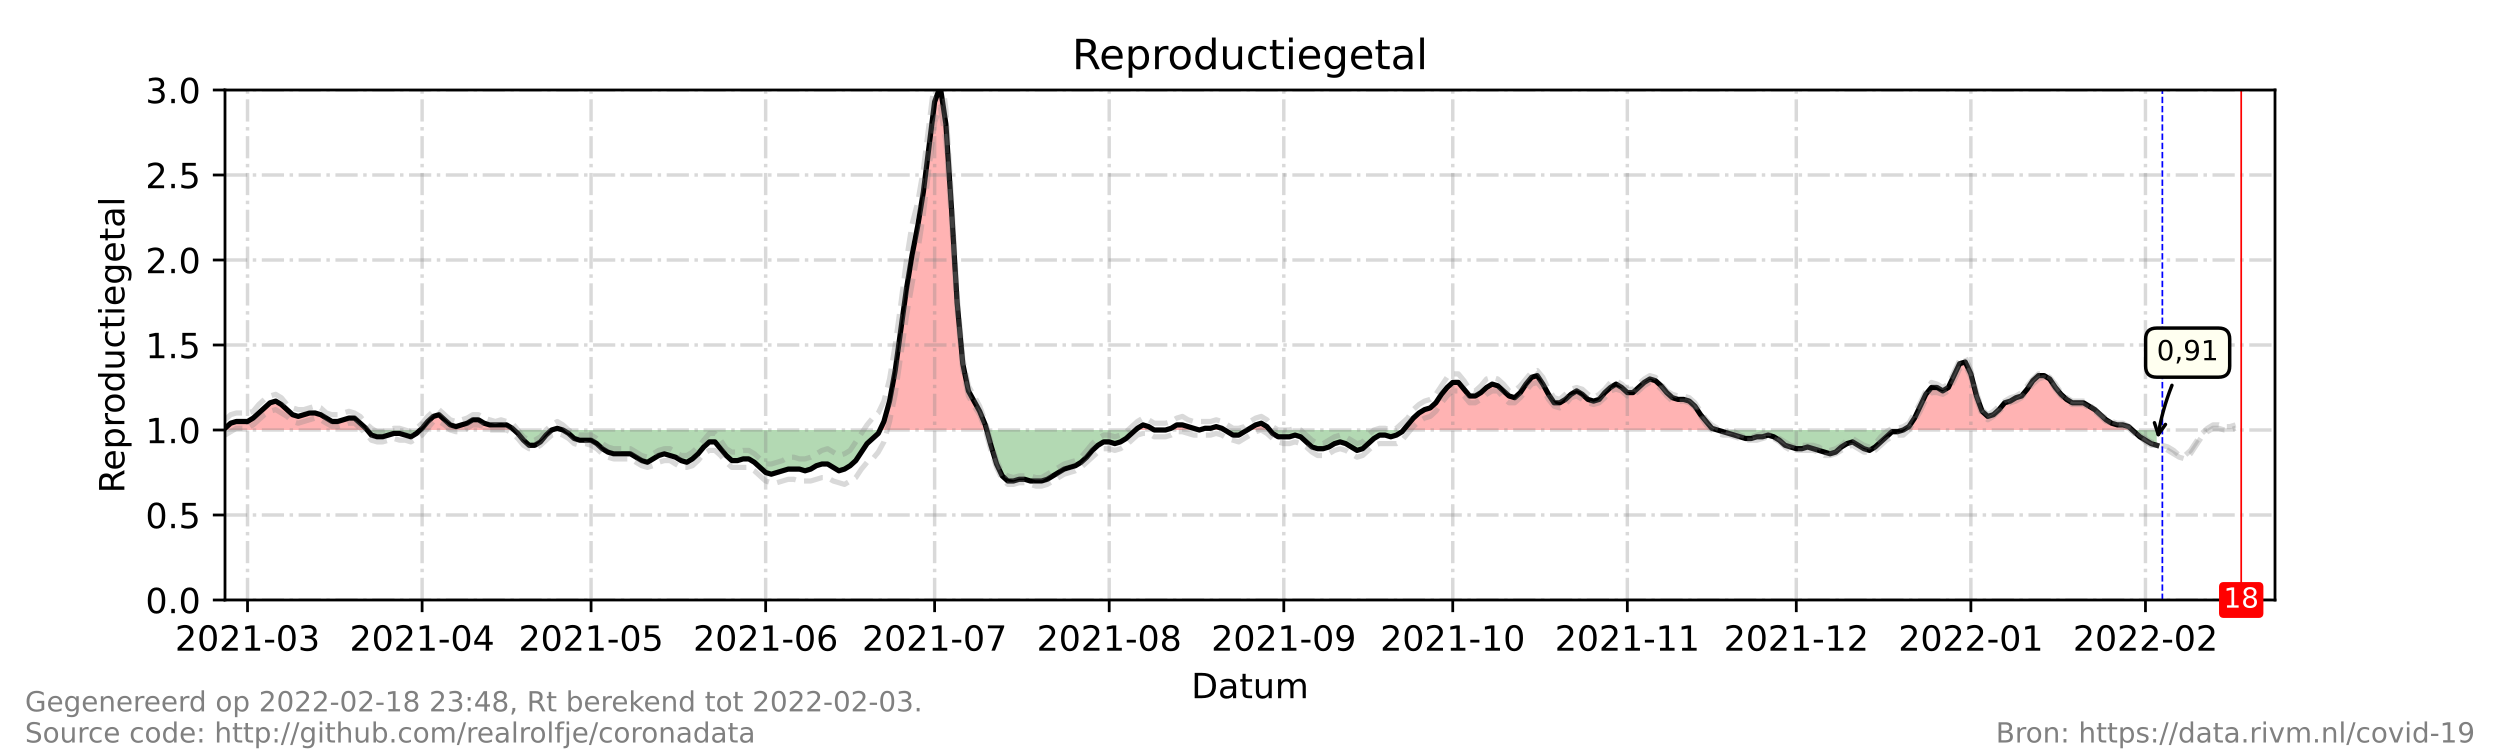 <?xml version="1.0" encoding="utf-8" standalone="no"?>
<!DOCTYPE svg PUBLIC "-//W3C//DTD SVG 1.1//EN"
  "http://www.w3.org/Graphics/SVG/1.1/DTD/svg11.dtd">
<!-- Created with matplotlib (https://matplotlib.org/) -->
<svg height="216pt" version="1.1" viewBox="0 0 720 216" width="720pt" xmlns="http://www.w3.org/2000/svg" xmlns:xlink="http://www.w3.org/1999/xlink">
 <defs>
  <style type="text/css">*{stroke-linecap:butt;stroke-linejoin:round;}</style>
 </defs>
 <g id="figure_1">
  <g id="patch_1">
   <path d="M 0 216 
L 720 216 
L 720 0 
L 0 0 
z
" style="fill:#ffffff;"/>
  </g>
  <g id="axes_1">
   <g id="patch_2">
    <path d="M 64.8 172.8 
L 655.2 172.8 
L 655.2 25.92 
L 64.8 25.92 
z
" style="fill:#ffffff;"/>
   </g>
   <g id="PolyCollection_1">
    <path clip-path="url(#pc39ec8441b)" d="M 64.8 123.84 
L 64.8 123.84 
L 66.422 123.84 
L 68.044 123.84 
L 69.666 123.84 
L 71.288 123.84 
L 72.91 123.84 
L 74.532 123.84 
L 76.154 123.84 
L 77.776 123.84 
L 79.398 123.84 
L 81.02 123.84 
L 82.642 123.84 
L 84.264 123.84 
L 85.886 123.84 
L 87.508 123.84 
L 89.13 123.84 
L 90.752 123.84 
L 92.374 123.84 
L 93.996 123.84 
L 95.618 123.84 
L 97.24 123.84 
L 98.862 123.84 
L 100.484 123.84 
L 102.105 123.84 
L 103.727 123.84 
L 105.349 123.84 
L 105.755 123.84 
L 105.349 123.35 
L 103.727 121.882 
L 102.105 120.413 
L 100.484 120.413 
L 98.862 120.902 
L 97.24 121.392 
L 95.618 121.392 
L 93.996 120.413 
L 92.374 119.434 
L 90.752 118.944 
L 89.13 118.944 
L 87.508 119.434 
L 85.886 119.923 
L 84.264 119.434 
L 82.642 117.965 
L 81.02 116.496 
L 79.398 115.517 
L 77.776 116.006 
L 76.154 117.475 
L 74.532 118.944 
L 72.91 120.413 
L 71.288 121.392 
L 69.666 121.392 
L 68.044 121.392 
L 66.422 121.882 
L 64.8 123.35 
z
" style="fill:#ff0000;fill-opacity:0.3;"/>
    <path clip-path="url(#pc39ec8441b)" d="M 121.029 123.84 
L 121.569 123.84 
L 123.191 123.84 
L 124.813 123.84 
L 126.435 123.84 
L 128.057 123.84 
L 129.679 123.84 
L 131.301 123.84 
L 132.923 123.84 
L 134.545 123.84 
L 136.167 123.84 
L 137.789 123.84 
L 139.411 123.84 
L 141.033 123.84 
L 142.655 123.84 
L 144.277 123.84 
L 145.899 123.84 
L 147.521 123.84 
L 148.062 123.84 
L 147.521 123.35 
L 145.899 122.371 
L 144.277 122.371 
L 142.655 122.371 
L 141.033 122.371 
L 139.411 121.882 
L 137.789 120.902 
L 136.167 120.902 
L 134.545 121.882 
L 132.923 122.371 
L 131.301 122.861 
L 129.679 122.371 
L 128.057 120.902 
L 126.435 119.434 
L 124.813 119.923 
L 123.191 121.392 
L 121.569 123.35 
z
" style="fill:#ff0000;fill-opacity:0.3;"/>
    <path clip-path="url(#pc39ec8441b)" d="M 158.875 123.84 
L 160.497 123.84 
L 162.119 123.84 
L 160.497 123.35 
z
" style="fill:#ff0000;fill-opacity:0.3;"/>
    <path clip-path="url(#pc39ec8441b)" d="M 253.413 123.84 
L 254.571 123.84 
L 256.193 123.84 
L 257.815 123.84 
L 259.437 123.84 
L 261.059 123.84 
L 262.681 123.84 
L 264.303 123.84 
L 265.925 123.84 
L 267.547 123.84 
L 269.169 123.84 
L 270.791 123.84 
L 272.413 123.84 
L 274.035 123.84 
L 275.657 123.84 
L 277.279 123.84 
L 278.901 123.84 
L 280.523 123.84 
L 282.145 123.84 
L 283.767 123.84 
L 284.173 123.84 
L 283.767 122.371 
L 282.145 118.454 
L 280.523 115.517 
L 278.901 112.579 
L 277.279 104.746 
L 275.657 87.12 
L 274.035 60.192 
L 272.413 35.712 
L 270.791 24.941 
L 269.169 29.347 
L 267.547 42.077 
L 265.925 55.296 
L 264.303 65.088 
L 262.681 73.411 
L 261.059 83.203 
L 259.437 94.954 
L 257.815 106.704 
L 256.193 115.517 
L 254.571 121.392 
z
" style="fill:#ff0000;fill-opacity:0.3;"/>
    <path clip-path="url(#pc39ec8441b)" d="M 327.02 123.84 
L 327.56 123.84 
L 329.182 123.84 
L 330.804 123.84 
L 332.426 123.84 
L 330.804 122.861 
L 329.182 122.371 
L 327.56 123.35 
z
" style="fill:#ff0000;fill-opacity:0.3;"/>
    <path clip-path="url(#pc39ec8441b)" d="M 335.67 123.84 
L 337.292 123.84 
L 338.914 123.84 
L 340.536 123.84 
L 342.158 123.84 
L 343.78 123.84 
L 345.402 123.84 
L 343.78 123.35 
L 342.158 122.861 
L 340.536 122.371 
L 338.914 122.371 
L 337.292 123.35 
z
" style="fill:#ff0000;fill-opacity:0.3;"/>
    <path clip-path="url(#pc39ec8441b)" d="M 345.402 123.84 
L 347.024 123.84 
L 348.646 123.84 
L 350.268 123.84 
L 351.89 123.84 
L 352.701 123.84 
L 351.89 123.35 
L 350.268 122.861 
L 348.646 123.35 
L 347.024 123.35 
z
" style="fill:#ff0000;fill-opacity:0.3;"/>
    <path clip-path="url(#pc39ec8441b)" d="M 359.189 123.84 
L 360 123.84 
L 361.622 123.84 
L 363.244 123.84 
L 364.866 123.84 
L 365.677 123.84 
L 364.866 122.861 
L 363.244 121.882 
L 361.622 122.371 
L 360 123.35 
z
" style="fill:#ff0000;fill-opacity:0.3;"/>
    <path clip-path="url(#pc39ec8441b)" d="M 404.199 123.84 
L 405.415 123.84 
L 407.037 123.84 
L 408.659 123.84 
L 410.281 123.84 
L 411.903 123.84 
L 413.525 123.84 
L 415.147 123.84 
L 416.769 123.84 
L 418.391 123.84 
L 420.013 123.84 
L 421.635 123.84 
L 423.257 123.84 
L 424.879 123.84 
L 426.501 123.84 
L 428.123 123.84 
L 429.745 123.84 
L 431.367 123.84 
L 432.989 123.84 
L 434.611 123.84 
L 436.233 123.84 
L 437.855 123.84 
L 439.477 123.84 
L 441.099 123.84 
L 442.721 123.84 
L 444.343 123.84 
L 445.965 123.84 
L 447.587 123.84 
L 449.209 123.84 
L 450.831 123.84 
L 452.453 123.84 
L 454.075 123.84 
L 455.697 123.84 
L 457.319 123.84 
L 458.941 123.84 
L 460.563 123.84 
L 462.185 123.84 
L 463.807 123.84 
L 465.429 123.84 
L 467.051 123.84 
L 468.673 123.84 
L 470.295 123.84 
L 471.916 123.84 
L 473.538 123.84 
L 475.16 123.84 
L 476.782 123.84 
L 478.404 123.84 
L 480.026 123.84 
L 481.648 123.84 
L 483.27 123.84 
L 484.892 123.84 
L 486.514 123.84 
L 488.136 123.84 
L 489.758 123.84 
L 491.38 123.84 
L 493.002 123.84 
L 494.624 123.84 
L 493.002 123.35 
L 491.38 121.392 
L 489.758 119.434 
L 488.136 116.986 
L 486.514 115.517 
L 484.892 115.027 
L 483.27 115.027 
L 481.648 114.538 
L 480.026 113.069 
L 478.404 111.11 
L 476.782 109.642 
L 475.16 109.152 
L 473.538 110.131 
L 471.916 111.6 
L 470.295 113.069 
L 468.673 113.069 
L 467.051 111.6 
L 465.429 110.621 
L 463.807 111.6 
L 462.185 113.069 
L 460.563 115.027 
L 458.941 115.517 
L 457.319 115.027 
L 455.697 113.558 
L 454.075 112.579 
L 452.453 113.558 
L 450.831 115.027 
L 449.209 116.006 
L 447.587 116.006 
L 445.965 113.558 
L 444.343 110.621 
L 442.721 108.173 
L 441.099 108.662 
L 439.477 110.621 
L 437.855 113.069 
L 436.233 114.538 
L 434.611 114.048 
L 432.989 112.579 
L 431.367 111.11 
L 429.745 110.621 
L 428.123 111.6 
L 426.501 113.069 
L 424.879 114.048 
L 423.257 114.048 
L 421.635 112.09 
L 420.013 110.131 
L 418.391 110.131 
L 416.769 111.6 
L 415.147 113.558 
L 413.525 116.006 
L 411.903 117.475 
L 410.281 117.965 
L 408.659 118.944 
L 407.037 120.413 
L 405.415 122.371 
z
" style="fill:#ff0000;fill-opacity:0.3;"/>
    <path clip-path="url(#pc39ec8441b)" d="M 548.149 123.84 
L 549.771 123.84 
L 551.393 123.84 
L 553.015 123.84 
L 554.637 123.84 
L 556.259 123.84 
L 557.881 123.84 
L 559.503 123.84 
L 561.125 123.84 
L 562.747 123.84 
L 564.369 123.84 
L 565.991 123.84 
L 567.613 123.84 
L 569.235 123.84 
L 570.857 123.84 
L 572.479 123.84 
L 574.101 123.84 
L 575.723 123.84 
L 577.345 123.84 
L 578.967 123.84 
L 580.589 123.84 
L 582.211 123.84 
L 583.833 123.84 
L 585.455 123.84 
L 587.077 123.84 
L 588.699 123.84 
L 590.321 123.84 
L 591.943 123.84 
L 593.565 123.84 
L 595.187 123.84 
L 596.809 123.84 
L 598.431 123.84 
L 600.053 123.84 
L 601.675 123.84 
L 603.297 123.84 
L 604.919 123.84 
L 606.541 123.84 
L 608.163 123.84 
L 609.785 123.84 
L 611.407 123.84 
L 613.029 123.84 
L 614.11 123.84 
L 613.029 122.861 
L 611.407 122.371 
L 609.785 122.371 
L 608.163 121.882 
L 606.541 120.902 
L 604.919 119.434 
L 603.297 117.965 
L 601.675 116.986 
L 600.053 116.006 
L 598.431 116.006 
L 596.809 116.006 
L 595.187 115.027 
L 593.565 113.558 
L 591.943 111.6 
L 590.321 109.152 
L 588.699 108.173 
L 587.077 108.173 
L 585.455 109.642 
L 583.833 112.09 
L 582.211 114.048 
L 580.589 114.538 
L 578.967 115.517 
L 577.345 116.006 
L 575.723 117.965 
L 574.101 119.434 
L 572.479 119.923 
L 570.857 118.454 
L 569.235 114.048 
L 567.613 107.683 
L 565.991 104.256 
L 564.369 104.746 
L 562.747 108.173 
L 561.125 111.6 
L 559.503 112.579 
L 557.881 111.6 
L 556.259 111.6 
L 554.637 113.558 
L 553.015 116.986 
L 551.393 120.413 
L 549.771 122.861 
z
" style="fill:#ff0000;fill-opacity:0.3;"/>
   </g>
   <g id="PolyCollection_2">
    <path clip-path="url(#pc39ec8441b)" d="M 105.755 123.84 
L 106.971 123.84 
L 108.593 123.84 
L 110.215 123.84 
L 111.837 123.84 
L 113.459 123.84 
L 115.081 123.84 
L 116.703 123.84 
L 118.325 123.84 
L 119.947 123.84 
L 121.029 123.84 
L 119.947 124.819 
L 118.325 125.798 
L 116.703 125.309 
L 115.081 124.819 
L 113.459 124.819 
L 111.837 125.309 
L 110.215 125.798 
L 108.593 125.798 
L 106.971 125.309 
z
" style="fill:#008000;fill-opacity:0.3;"/>
    <path clip-path="url(#pc39ec8441b)" d="M 148.062 123.84 
L 149.143 123.84 
L 150.765 123.84 
L 152.387 123.84 
L 154.009 123.84 
L 155.631 123.84 
L 157.253 123.84 
L 158.875 123.84 
L 158.875 123.84 
L 158.875 123.84 
L 157.253 125.309 
L 155.631 127.267 
L 154.009 128.246 
L 152.387 128.246 
L 150.765 126.778 
L 149.143 124.819 
z
" style="fill:#008000;fill-opacity:0.3;"/>
    <path clip-path="url(#pc39ec8441b)" d="M 162.119 123.84 
L 162.119 123.84 
L 163.741 123.84 
L 165.363 123.84 
L 166.985 123.84 
L 168.607 123.84 
L 170.229 123.84 
L 171.851 123.84 
L 173.473 123.84 
L 175.095 123.84 
L 176.716 123.84 
L 178.338 123.84 
L 179.96 123.84 
L 181.582 123.84 
L 183.204 123.84 
L 184.826 123.84 
L 186.448 123.84 
L 188.07 123.84 
L 189.692 123.84 
L 191.314 123.84 
L 192.936 123.84 
L 194.558 123.84 
L 196.18 123.84 
L 197.802 123.84 
L 199.424 123.84 
L 201.046 123.84 
L 202.668 123.84 
L 204.29 123.84 
L 205.912 123.84 
L 207.534 123.84 
L 209.156 123.84 
L 210.778 123.84 
L 212.4 123.84 
L 214.022 123.84 
L 215.644 123.84 
L 217.266 123.84 
L 218.888 123.84 
L 220.51 123.84 
L 222.132 123.84 
L 223.754 123.84 
L 225.376 123.84 
L 226.998 123.84 
L 228.62 123.84 
L 230.242 123.84 
L 231.864 123.84 
L 233.486 123.84 
L 235.108 123.84 
L 236.73 123.84 
L 238.352 123.84 
L 239.974 123.84 
L 241.596 123.84 
L 243.218 123.84 
L 244.84 123.84 
L 246.462 123.84 
L 248.084 123.84 
L 249.705 123.84 
L 251.327 123.84 
L 252.949 123.84 
L 253.413 123.84 
L 252.949 124.819 
L 251.327 126.288 
L 249.705 127.757 
L 248.084 130.205 
L 246.462 132.653 
L 244.84 134.122 
L 243.218 135.101 
L 241.596 135.59 
L 239.974 134.611 
L 238.352 133.632 
L 236.73 133.632 
L 235.108 134.122 
L 233.486 135.101 
L 231.864 135.59 
L 230.242 135.101 
L 228.62 135.101 
L 226.998 135.101 
L 225.376 135.59 
L 223.754 136.08 
L 222.132 136.57 
L 220.51 136.08 
L 218.888 134.611 
L 217.266 133.142 
L 215.644 132.163 
L 214.022 132.163 
L 212.4 132.653 
L 210.778 132.653 
L 209.156 131.184 
L 207.534 129.226 
L 205.912 127.267 
L 204.29 127.267 
L 202.668 128.736 
L 201.046 130.694 
L 199.424 132.163 
L 197.802 133.142 
L 196.18 132.653 
L 194.558 131.674 
L 192.936 131.184 
L 191.314 130.694 
L 189.692 131.184 
L 188.07 132.163 
L 186.448 133.142 
L 184.826 132.653 
L 183.204 131.674 
L 181.582 130.694 
L 179.96 130.694 
L 178.338 130.694 
L 176.716 130.694 
L 175.095 130.205 
L 173.473 129.226 
L 171.851 127.757 
L 170.229 126.778 
L 168.607 126.778 
L 166.985 126.778 
L 165.363 126.288 
L 163.741 124.819 
L 162.119 123.84 
z
" style="fill:#008000;fill-opacity:0.3;"/>
    <path clip-path="url(#pc39ec8441b)" d="M 284.173 123.84 
L 285.389 123.84 
L 287.011 123.84 
L 288.633 123.84 
L 290.255 123.84 
L 291.877 123.84 
L 293.499 123.84 
L 295.121 123.84 
L 296.743 123.84 
L 298.365 123.84 
L 299.987 123.84 
L 301.609 123.84 
L 303.231 123.84 
L 304.853 123.84 
L 306.475 123.84 
L 308.097 123.84 
L 309.719 123.84 
L 311.341 123.84 
L 312.963 123.84 
L 314.585 123.84 
L 316.207 123.84 
L 317.829 123.84 
L 319.451 123.84 
L 321.073 123.84 
L 322.695 123.84 
L 324.316 123.84 
L 325.938 123.84 
L 327.02 123.84 
L 325.938 124.819 
L 324.316 126.288 
L 322.695 127.267 
L 321.073 127.757 
L 319.451 127.267 
L 317.829 127.267 
L 316.207 128.246 
L 314.585 129.715 
L 312.963 131.674 
L 311.341 133.142 
L 309.719 134.122 
L 308.097 134.611 
L 306.475 135.101 
L 304.853 136.08 
L 303.231 137.059 
L 301.609 138.038 
L 299.987 138.528 
L 298.365 138.528 
L 296.743 138.528 
L 295.121 138.038 
L 293.499 138.038 
L 291.877 138.528 
L 290.255 138.528 
L 288.633 137.059 
L 287.011 133.632 
L 285.389 128.246 
z
" style="fill:#008000;fill-opacity:0.3;"/>
    <path clip-path="url(#pc39ec8441b)" d="M 332.426 123.84 
L 332.426 123.84 
L 334.048 123.84 
L 335.67 123.84 
L 335.67 123.84 
L 335.67 123.84 
L 334.048 123.84 
L 332.426 123.84 
z
" style="fill:#008000;fill-opacity:0.3;"/>
    <path clip-path="url(#pc39ec8441b)" d="M 345.402 123.84 
L 345.402 123.84 
L 345.402 123.84 
L 345.402 123.84 
z
" style="fill:#008000;fill-opacity:0.3;"/>
    <path clip-path="url(#pc39ec8441b)" d="M 352.701 123.84 
L 353.512 123.84 
L 355.134 123.84 
L 356.756 123.84 
L 358.378 123.84 
L 359.189 123.84 
L 358.378 124.33 
L 356.756 125.309 
L 355.134 125.309 
L 353.512 124.33 
z
" style="fill:#008000;fill-opacity:0.3;"/>
    <path clip-path="url(#pc39ec8441b)" d="M 365.677 123.84 
L 366.488 123.84 
L 368.11 123.84 
L 369.732 123.84 
L 371.354 123.84 
L 372.976 123.84 
L 374.598 123.84 
L 376.22 123.84 
L 377.842 123.84 
L 379.464 123.84 
L 381.086 123.84 
L 382.708 123.84 
L 384.33 123.84 
L 385.952 123.84 
L 387.574 123.84 
L 389.196 123.84 
L 390.818 123.84 
L 392.44 123.84 
L 394.062 123.84 
L 395.684 123.84 
L 397.305 123.84 
L 398.927 123.84 
L 400.549 123.84 
L 402.171 123.84 
L 403.793 123.84 
L 404.199 123.84 
L 403.793 124.33 
L 402.171 125.309 
L 400.549 125.798 
L 398.927 125.309 
L 397.305 125.309 
L 395.684 126.288 
L 394.062 127.757 
L 392.44 129.226 
L 390.818 129.715 
L 389.196 128.736 
L 387.574 127.757 
L 385.952 127.267 
L 384.33 127.757 
L 382.708 128.736 
L 381.086 129.226 
L 379.464 129.226 
L 377.842 128.736 
L 376.22 127.267 
L 374.598 125.798 
L 372.976 125.309 
L 371.354 125.798 
L 369.732 125.798 
L 368.11 125.798 
L 366.488 124.819 
z
" style="fill:#008000;fill-opacity:0.3;"/>
    <path clip-path="url(#pc39ec8441b)" d="M 494.624 123.84 
L 494.624 123.84 
L 496.246 123.84 
L 497.868 123.84 
L 499.49 123.84 
L 501.112 123.84 
L 502.734 123.84 
L 504.356 123.84 
L 505.978 123.84 
L 507.6 123.84 
L 509.222 123.84 
L 510.844 123.84 
L 512.466 123.84 
L 514.088 123.84 
L 515.71 123.84 
L 517.332 123.84 
L 518.954 123.84 
L 520.576 123.84 
L 522.198 123.84 
L 523.82 123.84 
L 525.442 123.84 
L 527.064 123.84 
L 528.686 123.84 
L 530.308 123.84 
L 531.93 123.84 
L 533.552 123.84 
L 535.174 123.84 
L 536.796 123.84 
L 538.418 123.84 
L 540.04 123.84 
L 541.662 123.84 
L 543.284 123.84 
L 544.905 123.84 
L 546.527 123.84 
L 548.149 123.84 
L 548.149 123.84 
L 548.149 123.84 
L 546.527 124.33 
L 544.905 124.33 
L 543.284 125.798 
L 541.662 127.267 
L 540.04 128.736 
L 538.418 129.715 
L 536.796 129.226 
L 535.174 128.246 
L 533.552 127.267 
L 531.93 127.757 
L 530.308 128.736 
L 528.686 130.205 
L 527.064 130.694 
L 525.442 130.205 
L 523.82 129.715 
L 522.198 129.226 
L 520.576 128.736 
L 518.954 129.226 
L 517.332 129.226 
L 515.71 128.736 
L 514.088 128.246 
L 512.466 126.778 
L 510.844 125.798 
L 509.222 125.309 
L 507.6 125.798 
L 505.978 125.798 
L 504.356 126.288 
L 502.734 126.288 
L 501.112 125.798 
L 499.49 125.309 
L 497.868 124.819 
L 496.246 124.33 
L 494.624 123.84 
z
" style="fill:#008000;fill-opacity:0.3;"/>
    <path clip-path="url(#pc39ec8441b)" d="M 614.11 123.84 
L 614.651 123.84 
L 616.273 123.84 
L 617.895 123.84 
L 619.516 123.84 
L 621.138 123.84 
L 621.138 123.84 
L 621.138 128.246 
L 619.516 127.757 
L 617.895 126.778 
L 616.273 125.798 
L 614.651 124.33 
z
" style="fill:#008000;fill-opacity:0.3;"/>
   </g>
   <g id="matplotlib.axis_1">
    <g id="xtick_1">
     <g id="line2d_1">
      <path clip-path="url(#pc39ec8441b)" d="M 71.288 172.8 
L 71.288 25.92 
" style="fill:none;stroke:#808080;stroke-dasharray:6.4,1.6,1,1.6;stroke-dashoffset:0;stroke-opacity:0.3;"/>
     </g>
     <g id="line2d_2">
      <defs>
       <path d="M 0 0 
L 0 3.5 
" id="maf18a93e11" style="stroke:#000000;stroke-width:0.8;"/>
      </defs>
      <g>
       <use style="stroke:#000000;stroke-width:0.8;" x="71.288" xlink:href="#maf18a93e11" y="172.8"/>
      </g>
     </g>
     <g id="text_1">
      <!-- 2021-03 -->
      <g transform="translate(50.397 187.398)scale(0.1 -0.1)">
       <defs>
        <path d="M 19.188 8.297 
L 53.609 8.297 
L 53.609 0 
L 7.328 0 
L 7.328 8.297 
Q 12.938 14.109 22.625 23.891 
Q 32.328 33.688 34.812 36.531 
Q 39.547 41.844 41.422 45.531 
Q 43.312 49.219 43.312 52.781 
Q 43.312 58.594 39.234 62.25 
Q 35.156 65.922 28.609 65.922 
Q 23.969 65.922 18.812 64.312 
Q 13.672 62.703 7.812 59.422 
L 7.812 69.391 
Q 13.766 71.781 18.938 73 
Q 24.125 74.219 28.422 74.219 
Q 39.75 74.219 46.484 68.547 
Q 53.219 62.891 53.219 53.422 
Q 53.219 48.922 51.531 44.891 
Q 49.859 40.875 45.406 35.406 
Q 44.188 33.984 37.641 27.219 
Q 31.109 20.453 19.188 8.297 
z
" id="DejaVuSans-50"/>
        <path d="M 31.781 66.406 
Q 24.172 66.406 20.328 58.906 
Q 16.5 51.422 16.5 36.375 
Q 16.5 21.391 20.328 13.891 
Q 24.172 6.391 31.781 6.391 
Q 39.453 6.391 43.281 13.891 
Q 47.125 21.391 47.125 36.375 
Q 47.125 51.422 43.281 58.906 
Q 39.453 66.406 31.781 66.406 
z
M 31.781 74.219 
Q 44.047 74.219 50.516 64.516 
Q 56.984 54.828 56.984 36.375 
Q 56.984 17.969 50.516 8.266 
Q 44.047 -1.422 31.781 -1.422 
Q 19.531 -1.422 13.062 8.266 
Q 6.594 17.969 6.594 36.375 
Q 6.594 54.828 13.062 64.516 
Q 19.531 74.219 31.781 74.219 
z
" id="DejaVuSans-48"/>
        <path d="M 12.406 8.297 
L 28.516 8.297 
L 28.516 63.922 
L 10.984 60.406 
L 10.984 69.391 
L 28.422 72.906 
L 38.281 72.906 
L 38.281 8.297 
L 54.391 8.297 
L 54.391 0 
L 12.406 0 
z
" id="DejaVuSans-49"/>
        <path d="M 4.891 31.391 
L 31.203 31.391 
L 31.203 23.391 
L 4.891 23.391 
z
" id="DejaVuSans-45"/>
        <path d="M 40.578 39.312 
Q 47.656 37.797 51.625 33 
Q 55.609 28.219 55.609 21.188 
Q 55.609 10.406 48.188 4.484 
Q 40.766 -1.422 27.094 -1.422 
Q 22.516 -1.422 17.656 -0.516 
Q 12.797 0.391 7.625 2.203 
L 7.625 11.719 
Q 11.719 9.328 16.594 8.109 
Q 21.484 6.891 26.812 6.891 
Q 36.078 6.891 40.938 10.547 
Q 45.797 14.203 45.797 21.188 
Q 45.797 27.641 41.281 31.266 
Q 36.766 34.906 28.719 34.906 
L 20.219 34.906 
L 20.219 43.016 
L 29.109 43.016 
Q 36.375 43.016 40.234 45.922 
Q 44.094 48.828 44.094 54.297 
Q 44.094 59.906 40.109 62.906 
Q 36.141 65.922 28.719 65.922 
Q 24.656 65.922 20.016 65.031 
Q 15.375 64.156 9.812 62.312 
L 9.812 71.094 
Q 15.438 72.656 20.344 73.438 
Q 25.25 74.219 29.594 74.219 
Q 40.828 74.219 47.359 69.109 
Q 53.906 64.016 53.906 55.328 
Q 53.906 49.266 50.438 45.094 
Q 46.969 40.922 40.578 39.312 
z
" id="DejaVuSans-51"/>
       </defs>
       <use xlink:href="#DejaVuSans-50"/>
       <use x="63.623" xlink:href="#DejaVuSans-48"/>
       <use x="127.246" xlink:href="#DejaVuSans-50"/>
       <use x="190.869" xlink:href="#DejaVuSans-49"/>
       <use x="254.492" xlink:href="#DejaVuSans-45"/>
       <use x="290.576" xlink:href="#DejaVuSans-48"/>
       <use x="354.199" xlink:href="#DejaVuSans-51"/>
      </g>
     </g>
    </g>
    <g id="xtick_2">
     <g id="line2d_3">
      <path clip-path="url(#pc39ec8441b)" d="M 121.569 172.8 
L 121.569 25.92 
" style="fill:none;stroke:#808080;stroke-dasharray:6.4,1.6,1,1.6;stroke-dashoffset:0;stroke-opacity:0.3;"/>
     </g>
     <g id="line2d_4">
      <g>
       <use style="stroke:#000000;stroke-width:0.8;" x="121.569" xlink:href="#maf18a93e11" y="172.8"/>
      </g>
     </g>
     <g id="text_2">
      <!-- 2021-04 -->
      <g transform="translate(100.678 187.398)scale(0.1 -0.1)">
       <defs>
        <path d="M 37.797 64.312 
L 12.891 25.391 
L 37.797 25.391 
z
M 35.203 72.906 
L 47.609 72.906 
L 47.609 25.391 
L 58.016 25.391 
L 58.016 17.188 
L 47.609 17.188 
L 47.609 0 
L 37.797 0 
L 37.797 17.188 
L 4.891 17.188 
L 4.891 26.703 
z
" id="DejaVuSans-52"/>
       </defs>
       <use xlink:href="#DejaVuSans-50"/>
       <use x="63.623" xlink:href="#DejaVuSans-48"/>
       <use x="127.246" xlink:href="#DejaVuSans-50"/>
       <use x="190.869" xlink:href="#DejaVuSans-49"/>
       <use x="254.492" xlink:href="#DejaVuSans-45"/>
       <use x="290.576" xlink:href="#DejaVuSans-48"/>
       <use x="354.199" xlink:href="#DejaVuSans-52"/>
      </g>
     </g>
    </g>
    <g id="xtick_3">
     <g id="line2d_5">
      <path clip-path="url(#pc39ec8441b)" d="M 170.229 172.8 
L 170.229 25.92 
" style="fill:none;stroke:#808080;stroke-dasharray:6.4,1.6,1,1.6;stroke-dashoffset:0;stroke-opacity:0.3;"/>
     </g>
     <g id="line2d_6">
      <g>
       <use style="stroke:#000000;stroke-width:0.8;" x="170.229" xlink:href="#maf18a93e11" y="172.8"/>
      </g>
     </g>
     <g id="text_3">
      <!-- 2021-05 -->
      <g transform="translate(149.337 187.398)scale(0.1 -0.1)">
       <defs>
        <path d="M 10.797 72.906 
L 49.516 72.906 
L 49.516 64.594 
L 19.828 64.594 
L 19.828 46.734 
Q 21.969 47.469 24.109 47.828 
Q 26.266 48.188 28.422 48.188 
Q 40.625 48.188 47.75 41.5 
Q 54.891 34.812 54.891 23.391 
Q 54.891 11.625 47.562 5.094 
Q 40.234 -1.422 26.906 -1.422 
Q 22.312 -1.422 17.547 -0.641 
Q 12.797 0.141 7.719 1.703 
L 7.719 11.625 
Q 12.109 9.234 16.797 8.062 
Q 21.484 6.891 26.703 6.891 
Q 35.156 6.891 40.078 11.328 
Q 45.016 15.766 45.016 23.391 
Q 45.016 31 40.078 35.438 
Q 35.156 39.891 26.703 39.891 
Q 22.75 39.891 18.812 39.016 
Q 14.891 38.141 10.797 36.281 
z
" id="DejaVuSans-53"/>
       </defs>
       <use xlink:href="#DejaVuSans-50"/>
       <use x="63.623" xlink:href="#DejaVuSans-48"/>
       <use x="127.246" xlink:href="#DejaVuSans-50"/>
       <use x="190.869" xlink:href="#DejaVuSans-49"/>
       <use x="254.492" xlink:href="#DejaVuSans-45"/>
       <use x="290.576" xlink:href="#DejaVuSans-48"/>
       <use x="354.199" xlink:href="#DejaVuSans-53"/>
      </g>
     </g>
    </g>
    <g id="xtick_4">
     <g id="line2d_7">
      <path clip-path="url(#pc39ec8441b)" d="M 220.51 172.8 
L 220.51 25.92 
" style="fill:none;stroke:#808080;stroke-dasharray:6.4,1.6,1,1.6;stroke-dashoffset:0;stroke-opacity:0.3;"/>
     </g>
     <g id="line2d_8">
      <g>
       <use style="stroke:#000000;stroke-width:0.8;" x="220.51" xlink:href="#maf18a93e11" y="172.8"/>
      </g>
     </g>
     <g id="text_4">
      <!-- 2021-06 -->
      <g transform="translate(199.618 187.398)scale(0.1 -0.1)">
       <defs>
        <path d="M 33.016 40.375 
Q 26.375 40.375 22.484 35.828 
Q 18.609 31.297 18.609 23.391 
Q 18.609 15.531 22.484 10.953 
Q 26.375 6.391 33.016 6.391 
Q 39.656 6.391 43.531 10.953 
Q 47.406 15.531 47.406 23.391 
Q 47.406 31.297 43.531 35.828 
Q 39.656 40.375 33.016 40.375 
z
M 52.594 71.297 
L 52.594 62.312 
Q 48.875 64.062 45.094 64.984 
Q 41.312 65.922 37.594 65.922 
Q 27.828 65.922 22.672 59.328 
Q 17.531 52.734 16.797 39.406 
Q 19.672 43.656 24.016 45.922 
Q 28.375 48.188 33.594 48.188 
Q 44.578 48.188 50.953 41.516 
Q 57.328 34.859 57.328 23.391 
Q 57.328 12.156 50.688 5.359 
Q 44.047 -1.422 33.016 -1.422 
Q 20.359 -1.422 13.672 8.266 
Q 6.984 17.969 6.984 36.375 
Q 6.984 53.656 15.188 63.938 
Q 23.391 74.219 37.203 74.219 
Q 40.922 74.219 44.703 73.484 
Q 48.484 72.75 52.594 71.297 
z
" id="DejaVuSans-54"/>
       </defs>
       <use xlink:href="#DejaVuSans-50"/>
       <use x="63.623" xlink:href="#DejaVuSans-48"/>
       <use x="127.246" xlink:href="#DejaVuSans-50"/>
       <use x="190.869" xlink:href="#DejaVuSans-49"/>
       <use x="254.492" xlink:href="#DejaVuSans-45"/>
       <use x="290.576" xlink:href="#DejaVuSans-48"/>
       <use x="354.199" xlink:href="#DejaVuSans-54"/>
      </g>
     </g>
    </g>
    <g id="xtick_5">
     <g id="line2d_9">
      <path clip-path="url(#pc39ec8441b)" d="M 269.169 172.8 
L 269.169 25.92 
" style="fill:none;stroke:#808080;stroke-dasharray:6.4,1.6,1,1.6;stroke-dashoffset:0;stroke-opacity:0.3;"/>
     </g>
     <g id="line2d_10">
      <g>
       <use style="stroke:#000000;stroke-width:0.8;" x="269.169" xlink:href="#maf18a93e11" y="172.8"/>
      </g>
     </g>
     <g id="text_5">
      <!-- 2021-07 -->
      <g transform="translate(248.278 187.398)scale(0.1 -0.1)">
       <defs>
        <path d="M 8.203 72.906 
L 55.078 72.906 
L 55.078 68.703 
L 28.609 0 
L 18.312 0 
L 43.219 64.594 
L 8.203 64.594 
z
" id="DejaVuSans-55"/>
       </defs>
       <use xlink:href="#DejaVuSans-50"/>
       <use x="63.623" xlink:href="#DejaVuSans-48"/>
       <use x="127.246" xlink:href="#DejaVuSans-50"/>
       <use x="190.869" xlink:href="#DejaVuSans-49"/>
       <use x="254.492" xlink:href="#DejaVuSans-45"/>
       <use x="290.576" xlink:href="#DejaVuSans-48"/>
       <use x="354.199" xlink:href="#DejaVuSans-55"/>
      </g>
     </g>
    </g>
    <g id="xtick_6">
     <g id="line2d_11">
      <path clip-path="url(#pc39ec8441b)" d="M 319.451 172.8 
L 319.451 25.92 
" style="fill:none;stroke:#808080;stroke-dasharray:6.4,1.6,1,1.6;stroke-dashoffset:0;stroke-opacity:0.3;"/>
     </g>
     <g id="line2d_12">
      <g>
       <use style="stroke:#000000;stroke-width:0.8;" x="319.451" xlink:href="#maf18a93e11" y="172.8"/>
      </g>
     </g>
     <g id="text_6">
      <!-- 2021-08 -->
      <g transform="translate(298.559 187.398)scale(0.1 -0.1)">
       <defs>
        <path d="M 31.781 34.625 
Q 24.75 34.625 20.719 30.859 
Q 16.703 27.094 16.703 20.516 
Q 16.703 13.922 20.719 10.156 
Q 24.75 6.391 31.781 6.391 
Q 38.812 6.391 42.859 10.172 
Q 46.922 13.969 46.922 20.516 
Q 46.922 27.094 42.891 30.859 
Q 38.875 34.625 31.781 34.625 
z
M 21.922 38.812 
Q 15.578 40.375 12.031 44.719 
Q 8.5 49.078 8.5 55.328 
Q 8.5 64.062 14.719 69.141 
Q 20.953 74.219 31.781 74.219 
Q 42.672 74.219 48.875 69.141 
Q 55.078 64.062 55.078 55.328 
Q 55.078 49.078 51.531 44.719 
Q 48 40.375 41.703 38.812 
Q 48.828 37.156 52.797 32.312 
Q 56.781 27.484 56.781 20.516 
Q 56.781 9.906 50.312 4.234 
Q 43.844 -1.422 31.781 -1.422 
Q 19.734 -1.422 13.25 4.234 
Q 6.781 9.906 6.781 20.516 
Q 6.781 27.484 10.781 32.312 
Q 14.797 37.156 21.922 38.812 
z
M 18.312 54.391 
Q 18.312 48.734 21.844 45.562 
Q 25.391 42.391 31.781 42.391 
Q 38.141 42.391 41.719 45.562 
Q 45.312 48.734 45.312 54.391 
Q 45.312 60.062 41.719 63.234 
Q 38.141 66.406 31.781 66.406 
Q 25.391 66.406 21.844 63.234 
Q 18.312 60.062 18.312 54.391 
z
" id="DejaVuSans-56"/>
       </defs>
       <use xlink:href="#DejaVuSans-50"/>
       <use x="63.623" xlink:href="#DejaVuSans-48"/>
       <use x="127.246" xlink:href="#DejaVuSans-50"/>
       <use x="190.869" xlink:href="#DejaVuSans-49"/>
       <use x="254.492" xlink:href="#DejaVuSans-45"/>
       <use x="290.576" xlink:href="#DejaVuSans-48"/>
       <use x="354.199" xlink:href="#DejaVuSans-56"/>
      </g>
     </g>
    </g>
    <g id="xtick_7">
     <g id="line2d_13">
      <path clip-path="url(#pc39ec8441b)" d="M 369.732 172.8 
L 369.732 25.92 
" style="fill:none;stroke:#808080;stroke-dasharray:6.4,1.6,1,1.6;stroke-dashoffset:0;stroke-opacity:0.3;"/>
     </g>
     <g id="line2d_14">
      <g>
       <use style="stroke:#000000;stroke-width:0.8;" x="369.732" xlink:href="#maf18a93e11" y="172.8"/>
      </g>
     </g>
     <g id="text_7">
      <!-- 2021-09 -->
      <g transform="translate(348.84 187.398)scale(0.1 -0.1)">
       <defs>
        <path d="M 10.984 1.516 
L 10.984 10.5 
Q 14.703 8.734 18.5 7.812 
Q 22.312 6.891 25.984 6.891 
Q 35.75 6.891 40.891 13.453 
Q 46.047 20.016 46.781 33.406 
Q 43.953 29.203 39.594 26.953 
Q 35.25 24.703 29.984 24.703 
Q 19.047 24.703 12.672 31.312 
Q 6.297 37.938 6.297 49.422 
Q 6.297 60.641 12.938 67.422 
Q 19.578 74.219 30.609 74.219 
Q 43.266 74.219 49.922 64.516 
Q 56.594 54.828 56.594 36.375 
Q 56.594 19.141 48.406 8.859 
Q 40.234 -1.422 26.422 -1.422 
Q 22.703 -1.422 18.891 -0.688 
Q 15.094 0.047 10.984 1.516 
z
M 30.609 32.422 
Q 37.25 32.422 41.125 36.953 
Q 45.016 41.5 45.016 49.422 
Q 45.016 57.281 41.125 61.844 
Q 37.25 66.406 30.609 66.406 
Q 23.969 66.406 20.094 61.844 
Q 16.219 57.281 16.219 49.422 
Q 16.219 41.5 20.094 36.953 
Q 23.969 32.422 30.609 32.422 
z
" id="DejaVuSans-57"/>
       </defs>
       <use xlink:href="#DejaVuSans-50"/>
       <use x="63.623" xlink:href="#DejaVuSans-48"/>
       <use x="127.246" xlink:href="#DejaVuSans-50"/>
       <use x="190.869" xlink:href="#DejaVuSans-49"/>
       <use x="254.492" xlink:href="#DejaVuSans-45"/>
       <use x="290.576" xlink:href="#DejaVuSans-48"/>
       <use x="354.199" xlink:href="#DejaVuSans-57"/>
      </g>
     </g>
    </g>
    <g id="xtick_8">
     <g id="line2d_15">
      <path clip-path="url(#pc39ec8441b)" d="M 418.391 172.8 
L 418.391 25.92 
" style="fill:none;stroke:#808080;stroke-dasharray:6.4,1.6,1,1.6;stroke-dashoffset:0;stroke-opacity:0.3;"/>
     </g>
     <g id="line2d_16">
      <g>
       <use style="stroke:#000000;stroke-width:0.8;" x="418.391" xlink:href="#maf18a93e11" y="172.8"/>
      </g>
     </g>
     <g id="text_8">
      <!-- 2021-10 -->
      <g transform="translate(397.5 187.398)scale(0.1 -0.1)">
       <use xlink:href="#DejaVuSans-50"/>
       <use x="63.623" xlink:href="#DejaVuSans-48"/>
       <use x="127.246" xlink:href="#DejaVuSans-50"/>
       <use x="190.869" xlink:href="#DejaVuSans-49"/>
       <use x="254.492" xlink:href="#DejaVuSans-45"/>
       <use x="290.576" xlink:href="#DejaVuSans-49"/>
       <use x="354.199" xlink:href="#DejaVuSans-48"/>
      </g>
     </g>
    </g>
    <g id="xtick_9">
     <g id="line2d_17">
      <path clip-path="url(#pc39ec8441b)" d="M 468.673 172.8 
L 468.673 25.92 
" style="fill:none;stroke:#808080;stroke-dasharray:6.4,1.6,1,1.6;stroke-dashoffset:0;stroke-opacity:0.3;"/>
     </g>
     <g id="line2d_18">
      <g>
       <use style="stroke:#000000;stroke-width:0.8;" x="468.673" xlink:href="#maf18a93e11" y="172.8"/>
      </g>
     </g>
     <g id="text_9">
      <!-- 2021-11 -->
      <g transform="translate(447.781 187.398)scale(0.1 -0.1)">
       <use xlink:href="#DejaVuSans-50"/>
       <use x="63.623" xlink:href="#DejaVuSans-48"/>
       <use x="127.246" xlink:href="#DejaVuSans-50"/>
       <use x="190.869" xlink:href="#DejaVuSans-49"/>
       <use x="254.492" xlink:href="#DejaVuSans-45"/>
       <use x="290.576" xlink:href="#DejaVuSans-49"/>
       <use x="354.199" xlink:href="#DejaVuSans-49"/>
      </g>
     </g>
    </g>
    <g id="xtick_10">
     <g id="line2d_19">
      <path clip-path="url(#pc39ec8441b)" d="M 517.332 172.8 
L 517.332 25.92 
" style="fill:none;stroke:#808080;stroke-dasharray:6.4,1.6,1,1.6;stroke-dashoffset:0;stroke-opacity:0.3;"/>
     </g>
     <g id="line2d_20">
      <g>
       <use style="stroke:#000000;stroke-width:0.8;" x="517.332" xlink:href="#maf18a93e11" y="172.8"/>
      </g>
     </g>
     <g id="text_10">
      <!-- 2021-12 -->
      <g transform="translate(496.44 187.398)scale(0.1 -0.1)">
       <use xlink:href="#DejaVuSans-50"/>
       <use x="63.623" xlink:href="#DejaVuSans-48"/>
       <use x="127.246" xlink:href="#DejaVuSans-50"/>
       <use x="190.869" xlink:href="#DejaVuSans-49"/>
       <use x="254.492" xlink:href="#DejaVuSans-45"/>
       <use x="290.576" xlink:href="#DejaVuSans-49"/>
       <use x="354.199" xlink:href="#DejaVuSans-50"/>
      </g>
     </g>
    </g>
    <g id="xtick_11">
     <g id="line2d_21">
      <path clip-path="url(#pc39ec8441b)" d="M 567.613 172.8 
L 567.613 25.92 
" style="fill:none;stroke:#808080;stroke-dasharray:6.4,1.6,1,1.6;stroke-dashoffset:0;stroke-opacity:0.3;"/>
     </g>
     <g id="line2d_22">
      <g>
       <use style="stroke:#000000;stroke-width:0.8;" x="567.613" xlink:href="#maf18a93e11" y="172.8"/>
      </g>
     </g>
     <g id="text_11">
      <!-- 2022-01 -->
      <g transform="translate(546.722 187.398)scale(0.1 -0.1)">
       <use xlink:href="#DejaVuSans-50"/>
       <use x="63.623" xlink:href="#DejaVuSans-48"/>
       <use x="127.246" xlink:href="#DejaVuSans-50"/>
       <use x="190.869" xlink:href="#DejaVuSans-50"/>
       <use x="254.492" xlink:href="#DejaVuSans-45"/>
       <use x="290.576" xlink:href="#DejaVuSans-48"/>
       <use x="354.199" xlink:href="#DejaVuSans-49"/>
      </g>
     </g>
    </g>
    <g id="xtick_12">
     <g id="line2d_23">
      <path clip-path="url(#pc39ec8441b)" d="M 617.895 172.8 
L 617.895 25.92 
" style="fill:none;stroke:#808080;stroke-dasharray:6.4,1.6,1,1.6;stroke-dashoffset:0;stroke-opacity:0.3;"/>
     </g>
     <g id="line2d_24">
      <g>
       <use style="stroke:#000000;stroke-width:0.8;" x="617.895" xlink:href="#maf18a93e11" y="172.8"/>
      </g>
     </g>
     <g id="text_12">
      <!-- 2022-02 -->
      <g transform="translate(597.003 187.398)scale(0.1 -0.1)">
       <use xlink:href="#DejaVuSans-50"/>
       <use x="63.623" xlink:href="#DejaVuSans-48"/>
       <use x="127.246" xlink:href="#DejaVuSans-50"/>
       <use x="190.869" xlink:href="#DejaVuSans-50"/>
       <use x="254.492" xlink:href="#DejaVuSans-45"/>
       <use x="290.576" xlink:href="#DejaVuSans-48"/>
       <use x="354.199" xlink:href="#DejaVuSans-50"/>
      </g>
     </g>
    </g>
    <g id="text_13">
     <!-- Datum -->
     <g transform="translate(343.087 201.077)scale(0.1 -0.1)">
      <defs>
       <path d="M 19.672 64.797 
L 19.672 8.109 
L 31.594 8.109 
Q 46.688 8.109 53.688 14.938 
Q 60.688 21.781 60.688 36.531 
Q 60.688 51.172 53.688 57.984 
Q 46.688 64.797 31.594 64.797 
z
M 9.812 72.906 
L 30.078 72.906 
Q 51.266 72.906 61.172 64.094 
Q 71.094 55.281 71.094 36.531 
Q 71.094 17.672 61.125 8.828 
Q 51.172 0 30.078 0 
L 9.812 0 
z
" id="DejaVuSans-68"/>
       <path d="M 34.281 27.484 
Q 23.391 27.484 19.188 25 
Q 14.984 22.516 14.984 16.5 
Q 14.984 11.719 18.141 8.906 
Q 21.297 6.109 26.703 6.109 
Q 34.188 6.109 38.703 11.406 
Q 43.219 16.703 43.219 25.484 
L 43.219 27.484 
z
M 52.203 31.203 
L 52.203 0 
L 43.219 0 
L 43.219 8.297 
Q 40.141 3.328 35.547 0.953 
Q 30.953 -1.422 24.312 -1.422 
Q 15.922 -1.422 10.953 3.297 
Q 6 8.016 6 15.922 
Q 6 25.141 12.172 29.828 
Q 18.359 34.516 30.609 34.516 
L 43.219 34.516 
L 43.219 35.406 
Q 43.219 41.609 39.141 45 
Q 35.062 48.391 27.688 48.391 
Q 23 48.391 18.547 47.266 
Q 14.109 46.141 10.016 43.891 
L 10.016 52.203 
Q 14.938 54.109 19.578 55.047 
Q 24.219 56 28.609 56 
Q 40.484 56 46.344 49.844 
Q 52.203 43.703 52.203 31.203 
z
" id="DejaVuSans-97"/>
       <path d="M 18.312 70.219 
L 18.312 54.688 
L 36.812 54.688 
L 36.812 47.703 
L 18.312 47.703 
L 18.312 18.016 
Q 18.312 11.328 20.141 9.422 
Q 21.969 7.516 27.594 7.516 
L 36.812 7.516 
L 36.812 0 
L 27.594 0 
Q 17.188 0 13.234 3.875 
Q 9.281 7.766 9.281 18.016 
L 9.281 47.703 
L 2.688 47.703 
L 2.688 54.688 
L 9.281 54.688 
L 9.281 70.219 
z
" id="DejaVuSans-116"/>
       <path d="M 8.5 21.578 
L 8.5 54.688 
L 17.484 54.688 
L 17.484 21.922 
Q 17.484 14.156 20.5 10.266 
Q 23.531 6.391 29.594 6.391 
Q 36.859 6.391 41.078 11.031 
Q 45.312 15.672 45.312 23.688 
L 45.312 54.688 
L 54.297 54.688 
L 54.297 0 
L 45.312 0 
L 45.312 8.406 
Q 42.047 3.422 37.719 1 
Q 33.406 -1.422 27.688 -1.422 
Q 18.266 -1.422 13.375 4.438 
Q 8.5 10.297 8.5 21.578 
z
M 31.109 56 
z
" id="DejaVuSans-117"/>
       <path d="M 52 44.188 
Q 55.375 50.25 60.062 53.125 
Q 64.75 56 71.094 56 
Q 79.641 56 84.281 50.016 
Q 88.922 44.047 88.922 33.016 
L 88.922 0 
L 79.891 0 
L 79.891 32.719 
Q 79.891 40.578 77.094 44.375 
Q 74.312 48.188 68.609 48.188 
Q 61.625 48.188 57.562 43.547 
Q 53.516 38.922 53.516 30.906 
L 53.516 0 
L 44.484 0 
L 44.484 32.719 
Q 44.484 40.625 41.703 44.406 
Q 38.922 48.188 33.109 48.188 
Q 26.219 48.188 22.156 43.531 
Q 18.109 38.875 18.109 30.906 
L 18.109 0 
L 9.078 0 
L 9.078 54.688 
L 18.109 54.688 
L 18.109 46.188 
Q 21.188 51.219 25.484 53.609 
Q 29.781 56 35.688 56 
Q 41.656 56 45.828 52.969 
Q 50 49.953 52 44.188 
z
" id="DejaVuSans-109"/>
      </defs>
      <use xlink:href="#DejaVuSans-68"/>
      <use x="77.002" xlink:href="#DejaVuSans-97"/>
      <use x="138.281" xlink:href="#DejaVuSans-116"/>
      <use x="177.49" xlink:href="#DejaVuSans-117"/>
      <use x="240.869" xlink:href="#DejaVuSans-109"/>
     </g>
    </g>
   </g>
   <g id="matplotlib.axis_2">
    <g id="ytick_1">
     <g id="line2d_25">
      <path clip-path="url(#pc39ec8441b)" d="M 64.8 172.8 
L 655.2 172.8 
" style="fill:none;stroke:#808080;stroke-dasharray:6.4,1.6,1,1.6;stroke-dashoffset:0;stroke-opacity:0.3;"/>
     </g>
     <g id="line2d_26">
      <defs>
       <path d="M 0 0 
L -3.5 0 
" id="m0b6c4eb04c" style="stroke:#000000;stroke-width:0.8;"/>
      </defs>
      <g>
       <use style="stroke:#000000;stroke-width:0.8;" x="64.8" xlink:href="#m0b6c4eb04c" y="172.8"/>
      </g>
     </g>
     <g id="text_14">
      <!-- 0.0 -->
      <g transform="translate(41.897 176.599)scale(0.1 -0.1)">
       <defs>
        <path d="M 10.688 12.406 
L 21 12.406 
L 21 0 
L 10.688 0 
z
" id="DejaVuSans-46"/>
       </defs>
       <use xlink:href="#DejaVuSans-48"/>
       <use x="63.623" xlink:href="#DejaVuSans-46"/>
       <use x="95.41" xlink:href="#DejaVuSans-48"/>
      </g>
     </g>
    </g>
    <g id="ytick_2">
     <g id="line2d_27">
      <path clip-path="url(#pc39ec8441b)" d="M 64.8 148.32 
L 655.2 148.32 
" style="fill:none;stroke:#808080;stroke-dasharray:6.4,1.6,1,1.6;stroke-dashoffset:0;stroke-opacity:0.3;"/>
     </g>
     <g id="line2d_28">
      <g>
       <use style="stroke:#000000;stroke-width:0.8;" x="64.8" xlink:href="#m0b6c4eb04c" y="148.32"/>
      </g>
     </g>
     <g id="text_15">
      <!-- 0.5 -->
      <g transform="translate(41.897 152.119)scale(0.1 -0.1)">
       <use xlink:href="#DejaVuSans-48"/>
       <use x="63.623" xlink:href="#DejaVuSans-46"/>
       <use x="95.41" xlink:href="#DejaVuSans-53"/>
      </g>
     </g>
    </g>
    <g id="ytick_3">
     <g id="line2d_29">
      <path clip-path="url(#pc39ec8441b)" d="M 64.8 123.84 
L 655.2 123.84 
" style="fill:none;stroke:#808080;stroke-dasharray:6.4,1.6,1,1.6;stroke-dashoffset:0;stroke-opacity:0.3;"/>
     </g>
     <g id="line2d_30">
      <g>
       <use style="stroke:#000000;stroke-width:0.8;" x="64.8" xlink:href="#m0b6c4eb04c" y="123.84"/>
      </g>
     </g>
     <g id="text_16">
      <!-- 1.0 -->
      <g transform="translate(41.897 127.639)scale(0.1 -0.1)">
       <use xlink:href="#DejaVuSans-49"/>
       <use x="63.623" xlink:href="#DejaVuSans-46"/>
       <use x="95.41" xlink:href="#DejaVuSans-48"/>
      </g>
     </g>
    </g>
    <g id="ytick_4">
     <g id="line2d_31">
      <path clip-path="url(#pc39ec8441b)" d="M 64.8 99.36 
L 655.2 99.36 
" style="fill:none;stroke:#808080;stroke-dasharray:6.4,1.6,1,1.6;stroke-dashoffset:0;stroke-opacity:0.3;"/>
     </g>
     <g id="line2d_32">
      <g>
       <use style="stroke:#000000;stroke-width:0.8;" x="64.8" xlink:href="#m0b6c4eb04c" y="99.36"/>
      </g>
     </g>
     <g id="text_17">
      <!-- 1.5 -->
      <g transform="translate(41.897 103.159)scale(0.1 -0.1)">
       <use xlink:href="#DejaVuSans-49"/>
       <use x="63.623" xlink:href="#DejaVuSans-46"/>
       <use x="95.41" xlink:href="#DejaVuSans-53"/>
      </g>
     </g>
    </g>
    <g id="ytick_5">
     <g id="line2d_33">
      <path clip-path="url(#pc39ec8441b)" d="M 64.8 74.88 
L 655.2 74.88 
" style="fill:none;stroke:#808080;stroke-dasharray:6.4,1.6,1,1.6;stroke-dashoffset:0;stroke-opacity:0.3;"/>
     </g>
     <g id="line2d_34">
      <g>
       <use style="stroke:#000000;stroke-width:0.8;" x="64.8" xlink:href="#m0b6c4eb04c" y="74.88"/>
      </g>
     </g>
     <g id="text_18">
      <!-- 2.0 -->
      <g transform="translate(41.897 78.679)scale(0.1 -0.1)">
       <use xlink:href="#DejaVuSans-50"/>
       <use x="63.623" xlink:href="#DejaVuSans-46"/>
       <use x="95.41" xlink:href="#DejaVuSans-48"/>
      </g>
     </g>
    </g>
    <g id="ytick_6">
     <g id="line2d_35">
      <path clip-path="url(#pc39ec8441b)" d="M 64.8 50.4 
L 655.2 50.4 
" style="fill:none;stroke:#808080;stroke-dasharray:6.4,1.6,1,1.6;stroke-dashoffset:0;stroke-opacity:0.3;"/>
     </g>
     <g id="line2d_36">
      <g>
       <use style="stroke:#000000;stroke-width:0.8;" x="64.8" xlink:href="#m0b6c4eb04c" y="50.4"/>
      </g>
     </g>
     <g id="text_19">
      <!-- 2.5 -->
      <g transform="translate(41.897 54.199)scale(0.1 -0.1)">
       <use xlink:href="#DejaVuSans-50"/>
       <use x="63.623" xlink:href="#DejaVuSans-46"/>
       <use x="95.41" xlink:href="#DejaVuSans-53"/>
      </g>
     </g>
    </g>
    <g id="ytick_7">
     <g id="line2d_37">
      <path clip-path="url(#pc39ec8441b)" d="M 64.8 25.92 
L 655.2 25.92 
" style="fill:none;stroke:#808080;stroke-dasharray:6.4,1.6,1,1.6;stroke-dashoffset:0;stroke-opacity:0.3;"/>
     </g>
     <g id="line2d_38">
      <g>
       <use style="stroke:#000000;stroke-width:0.8;" x="64.8" xlink:href="#m0b6c4eb04c" y="25.92"/>
      </g>
     </g>
     <g id="text_20">
      <!-- 3.0 -->
      <g transform="translate(41.897 29.719)scale(0.1 -0.1)">
       <use xlink:href="#DejaVuSans-51"/>
       <use x="63.623" xlink:href="#DejaVuSans-46"/>
       <use x="95.41" xlink:href="#DejaVuSans-48"/>
      </g>
     </g>
    </g>
    <g id="text_21">
     <!-- Reproductiegetal -->
     <g transform="translate(35.817 142.044)rotate(-90)scale(0.1 -0.1)">
      <defs>
       <path d="M 44.391 34.188 
Q 47.562 33.109 50.562 29.594 
Q 53.562 26.078 56.594 19.922 
L 66.609 0 
L 56 0 
L 46.688 18.703 
Q 43.062 26.031 39.672 28.422 
Q 36.281 30.812 30.422 30.812 
L 19.672 30.812 
L 19.672 0 
L 9.812 0 
L 9.812 72.906 
L 32.078 72.906 
Q 44.578 72.906 50.734 67.672 
Q 56.891 62.453 56.891 51.906 
Q 56.891 45.016 53.688 40.469 
Q 50.484 35.938 44.391 34.188 
z
M 19.672 64.797 
L 19.672 38.922 
L 32.078 38.922 
Q 39.203 38.922 42.844 42.219 
Q 46.484 45.516 46.484 51.906 
Q 46.484 58.297 42.844 61.547 
Q 39.203 64.797 32.078 64.797 
z
" id="DejaVuSans-82"/>
       <path d="M 56.203 29.594 
L 56.203 25.203 
L 14.891 25.203 
Q 15.484 15.922 20.484 11.062 
Q 25.484 6.203 34.422 6.203 
Q 39.594 6.203 44.453 7.469 
Q 49.312 8.734 54.109 11.281 
L 54.109 2.781 
Q 49.266 0.734 44.188 -0.344 
Q 39.109 -1.422 33.891 -1.422 
Q 20.797 -1.422 13.156 6.188 
Q 5.516 13.812 5.516 26.812 
Q 5.516 40.234 12.766 48.109 
Q 20.016 56 32.328 56 
Q 43.359 56 49.781 48.891 
Q 56.203 41.797 56.203 29.594 
z
M 47.219 32.234 
Q 47.125 39.594 43.094 43.984 
Q 39.062 48.391 32.422 48.391 
Q 24.906 48.391 20.391 44.141 
Q 15.875 39.891 15.188 32.172 
z
" id="DejaVuSans-101"/>
       <path d="M 18.109 8.203 
L 18.109 -20.797 
L 9.078 -20.797 
L 9.078 54.688 
L 18.109 54.688 
L 18.109 46.391 
Q 20.953 51.266 25.266 53.625 
Q 29.594 56 35.594 56 
Q 45.562 56 51.781 48.094 
Q 58.016 40.188 58.016 27.297 
Q 58.016 14.406 51.781 6.484 
Q 45.562 -1.422 35.594 -1.422 
Q 29.594 -1.422 25.266 0.953 
Q 20.953 3.328 18.109 8.203 
z
M 48.688 27.297 
Q 48.688 37.203 44.609 42.844 
Q 40.531 48.484 33.406 48.484 
Q 26.266 48.484 22.188 42.844 
Q 18.109 37.203 18.109 27.297 
Q 18.109 17.391 22.188 11.75 
Q 26.266 6.109 33.406 6.109 
Q 40.531 6.109 44.609 11.75 
Q 48.688 17.391 48.688 27.297 
z
" id="DejaVuSans-112"/>
       <path d="M 41.109 46.297 
Q 39.594 47.172 37.812 47.578 
Q 36.031 48 33.891 48 
Q 26.266 48 22.188 43.047 
Q 18.109 38.094 18.109 28.812 
L 18.109 0 
L 9.078 0 
L 9.078 54.688 
L 18.109 54.688 
L 18.109 46.188 
Q 20.953 51.172 25.484 53.578 
Q 30.031 56 36.531 56 
Q 37.453 56 38.578 55.875 
Q 39.703 55.766 41.062 55.516 
z
" id="DejaVuSans-114"/>
       <path d="M 30.609 48.391 
Q 23.391 48.391 19.188 42.75 
Q 14.984 37.109 14.984 27.297 
Q 14.984 17.484 19.156 11.844 
Q 23.344 6.203 30.609 6.203 
Q 37.797 6.203 41.984 11.859 
Q 46.188 17.531 46.188 27.297 
Q 46.188 37.016 41.984 42.703 
Q 37.797 48.391 30.609 48.391 
z
M 30.609 56 
Q 42.328 56 49.016 48.375 
Q 55.719 40.766 55.719 27.297 
Q 55.719 13.875 49.016 6.219 
Q 42.328 -1.422 30.609 -1.422 
Q 18.844 -1.422 12.172 6.219 
Q 5.516 13.875 5.516 27.297 
Q 5.516 40.766 12.172 48.375 
Q 18.844 56 30.609 56 
z
" id="DejaVuSans-111"/>
       <path d="M 45.406 46.391 
L 45.406 75.984 
L 54.391 75.984 
L 54.391 0 
L 45.406 0 
L 45.406 8.203 
Q 42.578 3.328 38.25 0.953 
Q 33.938 -1.422 27.875 -1.422 
Q 17.969 -1.422 11.734 6.484 
Q 5.516 14.406 5.516 27.297 
Q 5.516 40.188 11.734 48.094 
Q 17.969 56 27.875 56 
Q 33.938 56 38.25 53.625 
Q 42.578 51.266 45.406 46.391 
z
M 14.797 27.297 
Q 14.797 17.391 18.875 11.75 
Q 22.953 6.109 30.078 6.109 
Q 37.203 6.109 41.297 11.75 
Q 45.406 17.391 45.406 27.297 
Q 45.406 37.203 41.297 42.844 
Q 37.203 48.484 30.078 48.484 
Q 22.953 48.484 18.875 42.844 
Q 14.797 37.203 14.797 27.297 
z
" id="DejaVuSans-100"/>
       <path d="M 48.781 52.594 
L 48.781 44.188 
Q 44.969 46.297 41.141 47.344 
Q 37.312 48.391 33.406 48.391 
Q 24.656 48.391 19.812 42.844 
Q 14.984 37.312 14.984 27.297 
Q 14.984 17.281 19.812 11.734 
Q 24.656 6.203 33.406 6.203 
Q 37.312 6.203 41.141 7.25 
Q 44.969 8.297 48.781 10.406 
L 48.781 2.094 
Q 45.016 0.344 40.984 -0.531 
Q 36.969 -1.422 32.422 -1.422 
Q 20.062 -1.422 12.781 6.344 
Q 5.516 14.109 5.516 27.297 
Q 5.516 40.672 12.859 48.328 
Q 20.219 56 33.016 56 
Q 37.156 56 41.109 55.141 
Q 45.062 54.297 48.781 52.594 
z
" id="DejaVuSans-99"/>
       <path d="M 9.422 54.688 
L 18.406 54.688 
L 18.406 0 
L 9.422 0 
z
M 9.422 75.984 
L 18.406 75.984 
L 18.406 64.594 
L 9.422 64.594 
z
" id="DejaVuSans-105"/>
       <path d="M 45.406 27.984 
Q 45.406 37.75 41.375 43.109 
Q 37.359 48.484 30.078 48.484 
Q 22.859 48.484 18.828 43.109 
Q 14.797 37.75 14.797 27.984 
Q 14.797 18.266 18.828 12.891 
Q 22.859 7.516 30.078 7.516 
Q 37.359 7.516 41.375 12.891 
Q 45.406 18.266 45.406 27.984 
z
M 54.391 6.781 
Q 54.391 -7.172 48.188 -13.984 
Q 42 -20.797 29.203 -20.797 
Q 24.469 -20.797 20.266 -20.094 
Q 16.062 -19.391 12.109 -17.922 
L 12.109 -9.188 
Q 16.062 -11.328 19.922 -12.344 
Q 23.781 -13.375 27.781 -13.375 
Q 36.625 -13.375 41.016 -8.766 
Q 45.406 -4.156 45.406 5.172 
L 45.406 9.625 
Q 42.625 4.781 38.281 2.391 
Q 33.938 0 27.875 0 
Q 17.828 0 11.672 7.656 
Q 5.516 15.328 5.516 27.984 
Q 5.516 40.672 11.672 48.328 
Q 17.828 56 27.875 56 
Q 33.938 56 38.281 53.609 
Q 42.625 51.219 45.406 46.391 
L 45.406 54.688 
L 54.391 54.688 
z
" id="DejaVuSans-103"/>
       <path d="M 9.422 75.984 
L 18.406 75.984 
L 18.406 0 
L 9.422 0 
z
" id="DejaVuSans-108"/>
      </defs>
      <use xlink:href="#DejaVuSans-82"/>
      <use x="64.982" xlink:href="#DejaVuSans-101"/>
      <use x="126.506" xlink:href="#DejaVuSans-112"/>
      <use x="189.982" xlink:href="#DejaVuSans-114"/>
      <use x="228.846" xlink:href="#DejaVuSans-111"/>
      <use x="290.027" xlink:href="#DejaVuSans-100"/>
      <use x="353.504" xlink:href="#DejaVuSans-117"/>
      <use x="416.883" xlink:href="#DejaVuSans-99"/>
      <use x="471.863" xlink:href="#DejaVuSans-116"/>
      <use x="511.072" xlink:href="#DejaVuSans-105"/>
      <use x="538.855" xlink:href="#DejaVuSans-101"/>
      <use x="600.379" xlink:href="#DejaVuSans-103"/>
      <use x="663.855" xlink:href="#DejaVuSans-101"/>
      <use x="725.379" xlink:href="#DejaVuSans-116"/>
      <use x="764.588" xlink:href="#DejaVuSans-97"/>
      <use x="825.867" xlink:href="#DejaVuSans-108"/>
     </g>
    </g>
   </g>
   <g id="line2d_39">
    <path clip-path="url(#pc39ec8441b)" d="M 64.8 123.35 
L 66.422 121.882 
L 68.044 121.392 
L 71.288 121.392 
L 72.91 120.413 
L 77.776 116.006 
L 79.398 115.517 
L 81.02 116.496 
L 84.264 119.434 
L 85.886 119.923 
L 89.13 118.944 
L 90.752 118.944 
L 92.374 119.434 
L 95.618 121.392 
L 97.24 121.392 
L 100.484 120.413 
L 102.105 120.413 
L 105.349 123.35 
L 106.971 125.309 
L 108.593 125.798 
L 110.215 125.798 
L 113.459 124.819 
L 115.081 124.819 
L 118.325 125.798 
L 119.947 124.819 
L 121.569 123.35 
L 123.191 121.392 
L 124.813 119.923 
L 126.435 119.434 
L 129.679 122.371 
L 131.301 122.861 
L 134.545 121.882 
L 136.167 120.902 
L 137.789 120.902 
L 139.411 121.882 
L 141.033 122.371 
L 145.899 122.371 
L 147.521 123.35 
L 149.143 124.819 
L 150.765 126.778 
L 152.387 128.246 
L 154.009 128.246 
L 155.631 127.267 
L 157.253 125.309 
L 158.875 123.84 
L 160.497 123.35 
L 162.119 123.84 
L 163.741 124.819 
L 165.363 126.288 
L 166.985 126.778 
L 170.229 126.778 
L 171.851 127.757 
L 173.473 129.226 
L 175.095 130.205 
L 176.716 130.694 
L 181.582 130.694 
L 184.826 132.653 
L 186.448 133.142 
L 189.692 131.184 
L 191.314 130.694 
L 194.558 131.674 
L 196.18 132.653 
L 197.802 133.142 
L 199.424 132.163 
L 201.046 130.694 
L 202.668 128.736 
L 204.29 127.267 
L 205.912 127.267 
L 209.156 131.184 
L 210.778 132.653 
L 212.4 132.653 
L 214.022 132.163 
L 215.644 132.163 
L 217.266 133.142 
L 220.51 136.08 
L 222.132 136.57 
L 226.998 135.101 
L 230.242 135.101 
L 231.864 135.59 
L 233.486 135.101 
L 235.108 134.122 
L 236.73 133.632 
L 238.352 133.632 
L 241.596 135.59 
L 243.218 135.101 
L 244.84 134.122 
L 246.462 132.653 
L 249.705 127.757 
L 252.949 124.819 
L 254.571 121.392 
L 256.193 115.517 
L 257.815 106.704 
L 261.059 83.203 
L 262.681 73.411 
L 264.303 65.088 
L 265.925 55.296 
L 269.169 29.347 
L 270.791 24.941 
L 272.413 35.712 
L 274.035 60.192 
L 275.657 87.12 
L 277.279 104.746 
L 278.901 112.579 
L 282.145 118.454 
L 283.767 122.371 
L 285.389 128.246 
L 287.011 133.632 
L 288.633 137.059 
L 290.255 138.528 
L 291.877 138.528 
L 293.499 138.038 
L 295.121 138.038 
L 296.743 138.528 
L 299.987 138.528 
L 301.609 138.038 
L 306.475 135.101 
L 309.719 134.122 
L 311.341 133.142 
L 312.963 131.674 
L 314.585 129.715 
L 316.207 128.246 
L 317.829 127.267 
L 319.451 127.267 
L 321.073 127.757 
L 322.695 127.267 
L 324.316 126.288 
L 327.56 123.35 
L 329.182 122.371 
L 330.804 122.861 
L 332.426 123.84 
L 335.67 123.84 
L 337.292 123.35 
L 338.914 122.371 
L 340.536 122.371 
L 345.402 123.84 
L 347.024 123.35 
L 348.646 123.35 
L 350.268 122.861 
L 351.89 123.35 
L 355.134 125.309 
L 356.756 125.309 
L 361.622 122.371 
L 363.244 121.882 
L 364.866 122.861 
L 366.488 124.819 
L 368.11 125.798 
L 371.354 125.798 
L 372.976 125.309 
L 374.598 125.798 
L 377.842 128.736 
L 379.464 129.226 
L 381.086 129.226 
L 382.708 128.736 
L 384.33 127.757 
L 385.952 127.267 
L 387.574 127.757 
L 390.818 129.715 
L 392.44 129.226 
L 395.684 126.288 
L 397.305 125.309 
L 398.927 125.309 
L 400.549 125.798 
L 402.171 125.309 
L 403.793 124.33 
L 407.037 120.413 
L 408.659 118.944 
L 410.281 117.965 
L 411.903 117.475 
L 413.525 116.006 
L 415.147 113.558 
L 416.769 111.6 
L 418.391 110.131 
L 420.013 110.131 
L 423.257 114.048 
L 424.879 114.048 
L 426.501 113.069 
L 428.123 111.6 
L 429.745 110.621 
L 431.367 111.11 
L 434.611 114.048 
L 436.233 114.538 
L 437.855 113.069 
L 439.477 110.621 
L 441.099 108.662 
L 442.721 108.173 
L 444.343 110.621 
L 445.965 113.558 
L 447.587 116.006 
L 449.209 116.006 
L 450.831 115.027 
L 452.453 113.558 
L 454.075 112.579 
L 455.697 113.558 
L 457.319 115.027 
L 458.941 115.517 
L 460.563 115.027 
L 462.185 113.069 
L 463.807 111.6 
L 465.429 110.621 
L 467.051 111.6 
L 468.673 113.069 
L 470.295 113.069 
L 473.538 110.131 
L 475.16 109.152 
L 476.782 109.642 
L 478.404 111.11 
L 480.026 113.069 
L 481.648 114.538 
L 483.27 115.027 
L 484.892 115.027 
L 486.514 115.517 
L 488.136 116.986 
L 489.758 119.434 
L 493.002 123.35 
L 502.734 126.288 
L 504.356 126.288 
L 505.978 125.798 
L 507.6 125.798 
L 509.222 125.309 
L 510.844 125.798 
L 512.466 126.778 
L 514.088 128.246 
L 517.332 129.226 
L 518.954 129.226 
L 520.576 128.736 
L 527.064 130.694 
L 528.686 130.205 
L 530.308 128.736 
L 531.93 127.757 
L 533.552 127.267 
L 536.796 129.226 
L 538.418 129.715 
L 540.04 128.736 
L 544.905 124.33 
L 546.527 124.33 
L 548.149 123.84 
L 549.771 122.861 
L 551.393 120.413 
L 554.637 113.558 
L 556.259 111.6 
L 557.881 111.6 
L 559.503 112.579 
L 561.125 111.6 
L 564.369 104.746 
L 565.991 104.256 
L 567.613 107.683 
L 569.235 114.048 
L 570.857 118.454 
L 572.479 119.923 
L 574.101 119.434 
L 575.723 117.965 
L 577.345 116.006 
L 578.967 115.517 
L 580.589 114.538 
L 582.211 114.048 
L 583.833 112.09 
L 585.455 109.642 
L 587.077 108.173 
L 588.699 108.173 
L 590.321 109.152 
L 591.943 111.6 
L 593.565 113.558 
L 595.187 115.027 
L 596.809 116.006 
L 600.053 116.006 
L 603.297 117.965 
L 606.541 120.902 
L 608.163 121.882 
L 609.785 122.371 
L 611.407 122.371 
L 613.029 122.861 
L 616.273 125.798 
L 619.516 127.757 
L 621.138 128.246 
L 621.138 128.246 
" style="fill:none;stroke:#000000;stroke-linecap:square;stroke-width:1.5;"/>
   </g>
   <g id="line2d_40">
    <path clip-path="url(#pc39ec8441b)" d="M 64.8 120.902 
L 66.422 119.434 
L 68.044 118.944 
L 71.288 118.944 
L 72.91 118.454 
L 74.532 116.496 
L 76.154 115.027 
L 77.776 114.048 
L 79.398 113.558 
L 81.02 114.538 
L 82.642 116.496 
L 84.264 117.475 
L 85.886 117.965 
L 87.508 117.965 
L 90.752 116.986 
L 92.374 117.475 
L 93.996 118.944 
L 95.618 119.434 
L 97.24 119.434 
L 100.484 118.454 
L 102.105 118.944 
L 103.727 119.923 
L 105.349 121.882 
L 106.971 123.35 
L 108.593 124.33 
L 110.215 124.33 
L 113.459 123.35 
L 115.081 123.35 
L 118.325 124.33 
L 119.947 123.35 
L 121.569 121.882 
L 123.191 119.923 
L 124.813 118.454 
L 126.435 117.965 
L 129.679 120.902 
L 131.301 121.392 
L 134.545 120.413 
L 136.167 119.434 
L 137.789 119.434 
L 139.411 120.413 
L 142.655 121.392 
L 144.277 120.902 
L 147.521 121.882 
L 150.765 125.798 
L 152.387 126.778 
L 154.009 126.778 
L 155.631 125.798 
L 157.253 123.84 
L 158.875 122.371 
L 160.497 121.392 
L 162.119 122.371 
L 163.741 123.84 
L 165.363 124.819 
L 166.985 125.309 
L 170.229 125.309 
L 171.851 126.288 
L 173.473 127.757 
L 175.095 128.736 
L 176.716 129.226 
L 181.582 129.226 
L 184.826 131.184 
L 186.448 131.674 
L 189.692 129.715 
L 191.314 129.226 
L 192.936 129.226 
L 196.18 131.184 
L 197.802 131.184 
L 199.424 130.205 
L 201.046 128.736 
L 204.29 124.819 
L 205.912 124.819 
L 207.534 126.778 
L 209.156 129.226 
L 210.778 130.205 
L 212.4 130.205 
L 214.022 129.715 
L 215.644 129.715 
L 217.266 130.694 
L 220.51 133.632 
L 222.132 133.632 
L 225.376 132.653 
L 226.998 131.674 
L 228.62 131.674 
L 230.242 132.163 
L 231.864 132.163 
L 233.486 131.674 
L 236.73 129.715 
L 238.352 129.226 
L 241.596 131.184 
L 243.218 130.694 
L 244.84 129.715 
L 249.705 122.371 
L 251.327 120.413 
L 252.949 118.944 
L 254.571 115.517 
L 256.193 109.152 
L 257.815 99.36 
L 259.437 87.61 
L 261.059 74.88 
L 262.681 64.598 
L 264.303 58.234 
L 265.925 48.931 
L 269.169 22.982 
L 270.791 19.066 
L 272.413 31.306 
L 274.035 57.254 
L 275.657 85.162 
L 277.279 103.277 
L 278.901 111.11 
L 282.145 116.986 
L 283.767 121.392 
L 285.389 127.267 
L 287.011 132.653 
L 288.633 136.08 
L 290.255 137.059 
L 291.877 137.549 
L 293.499 137.059 
L 296.743 137.059 
L 298.365 137.549 
L 299.987 137.549 
L 306.475 133.632 
L 309.719 132.653 
L 311.341 131.674 
L 314.585 127.757 
L 316.207 126.288 
L 317.829 125.309 
L 319.451 125.309 
L 321.073 125.798 
L 322.695 125.309 
L 324.316 124.33 
L 327.56 121.392 
L 329.182 120.413 
L 330.804 120.902 
L 332.426 121.882 
L 335.67 121.882 
L 337.292 121.392 
L 338.914 120.413 
L 340.536 119.923 
L 342.158 120.902 
L 343.78 121.392 
L 348.646 121.392 
L 350.268 120.902 
L 351.89 121.392 
L 355.134 123.35 
L 356.756 123.35 
L 358.378 122.861 
L 360 121.392 
L 361.622 120.413 
L 363.244 119.923 
L 364.866 120.902 
L 366.488 122.861 
L 368.11 123.84 
L 371.354 123.84 
L 372.976 123.35 
L 374.598 123.84 
L 377.842 126.778 
L 379.464 127.757 
L 381.086 127.757 
L 384.33 125.798 
L 385.952 125.309 
L 387.574 125.798 
L 390.818 127.757 
L 392.44 127.267 
L 394.062 125.309 
L 395.684 123.84 
L 397.305 123.35 
L 398.927 123.35 
L 400.549 123.84 
L 402.171 123.35 
L 405.415 120.413 
L 407.037 117.965 
L 408.659 116.496 
L 410.281 115.517 
L 411.903 115.027 
L 413.525 113.558 
L 416.769 108.662 
L 418.391 107.683 
L 420.013 107.683 
L 421.635 109.642 
L 423.257 112.09 
L 424.879 112.579 
L 426.501 111.11 
L 428.123 109.152 
L 429.745 108.662 
L 431.367 109.152 
L 432.989 110.621 
L 434.611 112.579 
L 436.233 112.579 
L 437.855 111.11 
L 441.099 107.194 
L 442.721 106.704 
L 444.343 108.662 
L 445.965 112.09 
L 447.587 114.538 
L 449.209 115.027 
L 452.453 112.09 
L 454.075 111.6 
L 455.697 112.09 
L 457.319 113.558 
L 458.941 114.538 
L 460.563 113.558 
L 462.185 112.09 
L 463.807 110.131 
L 465.429 109.642 
L 467.051 110.621 
L 468.673 112.09 
L 470.295 112.09 
L 473.538 109.152 
L 475.16 108.173 
L 476.782 108.662 
L 480.026 112.579 
L 481.648 113.558 
L 483.27 114.048 
L 484.892 114.048 
L 486.514 114.538 
L 488.136 116.006 
L 491.38 120.902 
L 493.002 122.371 
L 494.624 123.35 
L 497.868 124.33 
L 499.49 124.33 
L 501.112 125.309 
L 502.734 125.798 
L 504.356 125.798 
L 507.6 124.819 
L 510.844 124.819 
L 512.466 126.288 
L 515.71 128.246 
L 517.332 128.736 
L 518.954 128.246 
L 522.198 128.246 
L 523.82 128.736 
L 525.442 129.715 
L 527.064 129.715 
L 528.686 129.226 
L 530.308 128.246 
L 531.93 126.778 
L 533.552 126.288 
L 536.796 128.246 
L 538.418 128.736 
L 540.04 127.757 
L 541.662 125.798 
L 543.284 124.33 
L 544.905 123.35 
L 546.527 123.35 
L 548.149 122.861 
L 549.771 121.882 
L 553.015 116.006 
L 554.637 112.579 
L 556.259 110.131 
L 557.881 110.621 
L 559.503 111.6 
L 561.125 110.621 
L 564.369 103.766 
L 565.991 102.787 
L 567.613 106.704 
L 569.235 113.069 
L 570.857 117.965 
L 572.479 119.434 
L 574.101 118.454 
L 577.345 115.517 
L 578.967 114.538 
L 580.589 114.048 
L 582.211 113.069 
L 585.455 109.152 
L 587.077 107.683 
L 588.699 107.683 
L 590.321 108.662 
L 591.943 110.621 
L 593.565 113.069 
L 595.187 114.538 
L 596.809 115.517 
L 600.053 115.517 
L 601.675 116.496 
L 604.919 119.434 
L 608.163 121.392 
L 609.785 121.882 
L 611.407 121.882 
L 614.651 123.84 
L 616.273 125.309 
L 619.516 127.267 
L 624.382 128.736 
L 626.004 129.715 
L 627.626 131.184 
L 629.248 131.184 
L 630.87 129.715 
L 634.114 124.819 
L 635.736 123.35 
L 637.358 122.371 
L 638.98 122.371 
L 640.602 122.861 
L 642.224 122.861 
L 643.846 122.371 
L 643.846 122.371 
" style="fill:none;stroke:#808080;stroke-dasharray:5.55,2.4;stroke-dashoffset:0;stroke-opacity:0.3;stroke-width:1.5;"/>
   </g>
   <g id="line2d_41">
    <path clip-path="url(#pc39ec8441b)" d="M 64.8 125.309 
L 68.044 123.35 
L 71.288 123.35 
L 72.91 122.371 
L 76.154 119.434 
L 77.776 118.454 
L 79.398 117.965 
L 82.642 119.923 
L 84.264 121.392 
L 85.886 121.882 
L 90.752 120.413 
L 92.374 120.902 
L 95.618 122.861 
L 97.24 122.861 
L 100.484 121.882 
L 102.105 121.882 
L 105.349 124.819 
L 106.971 126.778 
L 108.593 127.267 
L 110.215 127.267 
L 113.459 126.288 
L 115.081 126.778 
L 116.703 126.778 
L 118.325 127.267 
L 121.569 125.309 
L 124.813 121.392 
L 126.435 121.392 
L 128.057 122.371 
L 129.679 123.84 
L 131.301 124.33 
L 132.923 124.33 
L 136.167 122.371 
L 137.789 122.371 
L 139.411 122.861 
L 141.033 123.84 
L 145.899 123.84 
L 147.521 124.819 
L 149.143 126.288 
L 150.765 128.246 
L 152.387 129.226 
L 154.009 129.226 
L 155.631 128.246 
L 158.875 125.309 
L 160.497 124.819 
L 162.119 125.309 
L 163.741 126.288 
L 165.363 127.757 
L 166.985 128.246 
L 168.607 127.757 
L 170.229 128.246 
L 171.851 129.226 
L 173.473 130.694 
L 175.095 131.674 
L 176.716 132.163 
L 181.582 132.163 
L 184.826 134.122 
L 186.448 134.611 
L 188.07 134.122 
L 189.692 133.142 
L 191.314 132.653 
L 192.936 132.653 
L 196.18 134.611 
L 197.802 134.611 
L 199.424 134.122 
L 201.046 132.653 
L 202.668 130.694 
L 204.29 129.715 
L 205.912 129.715 
L 207.534 131.184 
L 209.156 133.142 
L 210.778 134.611 
L 215.644 134.611 
L 217.266 135.59 
L 220.51 138.528 
L 222.132 139.018 
L 223.754 139.018 
L 226.998 138.038 
L 228.62 138.038 
L 230.242 138.528 
L 233.486 138.528 
L 236.73 137.549 
L 238.352 137.549 
L 239.974 138.528 
L 243.218 139.507 
L 246.462 137.549 
L 248.084 135.101 
L 249.705 133.142 
L 251.327 132.163 
L 252.949 130.205 
L 254.571 127.267 
L 256.193 121.392 
L 257.815 113.558 
L 261.059 91.037 
L 264.303 72.432 
L 265.925 61.661 
L 269.169 35.222 
L 270.791 30.816 
L 272.413 40.608 
L 274.035 63.619 
L 275.657 89.078 
L 277.279 106.704 
L 278.901 114.048 
L 280.523 116.986 
L 282.145 119.434 
L 283.767 123.84 
L 285.389 129.715 
L 287.011 134.611 
L 288.633 138.038 
L 290.255 139.507 
L 291.877 139.507 
L 293.499 139.018 
L 295.121 139.018 
L 298.365 139.997 
L 299.987 139.997 
L 301.609 139.507 
L 306.475 136.57 
L 309.719 135.59 
L 311.341 134.611 
L 316.207 130.205 
L 317.829 129.226 
L 319.451 129.226 
L 321.073 129.715 
L 322.695 129.226 
L 324.316 128.246 
L 327.56 125.309 
L 329.182 124.819 
L 330.804 124.819 
L 332.426 125.798 
L 335.67 125.798 
L 337.292 125.309 
L 338.914 124.33 
L 340.536 124.33 
L 343.78 125.309 
L 348.646 125.309 
L 350.268 124.819 
L 351.89 125.309 
L 353.512 126.288 
L 356.756 127.267 
L 361.622 124.33 
L 363.244 123.84 
L 364.866 124.819 
L 366.488 126.288 
L 368.11 127.267 
L 369.732 127.757 
L 371.354 127.757 
L 372.976 127.267 
L 374.598 127.757 
L 376.22 128.736 
L 377.842 130.205 
L 379.464 131.184 
L 381.086 131.184 
L 382.708 130.694 
L 384.33 129.715 
L 385.952 129.226 
L 387.574 129.715 
L 390.818 131.674 
L 392.44 131.184 
L 395.684 128.246 
L 397.305 127.757 
L 402.171 127.757 
L 403.793 126.778 
L 407.037 122.861 
L 408.659 121.392 
L 410.281 120.413 
L 411.903 119.923 
L 413.525 118.454 
L 415.147 116.006 
L 416.769 114.048 
L 418.391 112.579 
L 420.013 112.579 
L 421.635 114.048 
L 423.257 116.006 
L 424.879 116.006 
L 426.501 115.027 
L 428.123 113.558 
L 429.745 112.579 
L 431.367 112.579 
L 432.989 114.538 
L 434.611 116.006 
L 436.233 116.006 
L 437.855 114.538 
L 441.099 110.621 
L 442.721 110.131 
L 444.343 112.09 
L 445.965 115.027 
L 447.587 116.986 
L 449.209 117.475 
L 450.831 116.496 
L 452.453 114.538 
L 454.075 114.048 
L 457.319 116.006 
L 458.941 116.496 
L 460.563 116.006 
L 462.185 114.538 
L 463.807 112.579 
L 465.429 112.09 
L 467.051 112.579 
L 468.673 114.048 
L 470.295 114.048 
L 473.538 111.11 
L 475.16 110.131 
L 476.782 110.621 
L 478.404 112.09 
L 480.026 114.048 
L 481.648 115.517 
L 484.892 115.517 
L 486.514 116.006 
L 488.136 117.475 
L 491.38 122.371 
L 493.002 123.84 
L 494.624 124.819 
L 496.246 125.309 
L 497.868 125.309 
L 502.734 126.778 
L 505.978 126.778 
L 509.222 125.798 
L 510.844 126.288 
L 512.466 127.267 
L 514.088 128.736 
L 515.71 129.715 
L 522.198 129.715 
L 523.82 130.205 
L 525.442 131.184 
L 527.064 131.184 
L 528.686 130.694 
L 531.93 128.736 
L 533.552 128.246 
L 536.796 130.205 
L 538.418 130.205 
L 540.04 129.715 
L 543.284 126.778 
L 544.905 125.798 
L 546.527 125.309 
L 548.149 125.309 
L 549.771 123.84 
L 551.393 121.392 
L 553.015 118.454 
L 554.637 115.027 
L 556.259 113.069 
L 557.881 113.069 
L 559.503 113.558 
L 561.125 112.579 
L 562.747 109.642 
L 564.369 106.214 
L 565.991 105.235 
L 567.613 108.662 
L 569.235 115.027 
L 570.857 119.434 
L 572.479 120.902 
L 574.101 119.923 
L 577.345 116.986 
L 578.967 116.006 
L 580.589 115.517 
L 582.211 114.538 
L 585.455 110.621 
L 587.077 109.152 
L 588.699 108.662 
L 590.321 109.642 
L 591.943 112.09 
L 593.565 114.048 
L 595.187 115.517 
L 596.809 116.496 
L 600.053 116.496 
L 603.297 118.454 
L 606.541 121.392 
L 613.029 123.35 
L 614.651 124.819 
L 616.273 125.798 
L 617.895 127.267 
L 619.516 128.246 
L 621.138 128.246 
L 622.76 128.736 
L 627.626 131.674 
L 629.248 132.163 
L 630.87 130.694 
L 634.114 125.798 
L 635.736 124.33 
L 637.358 123.35 
L 638.98 123.35 
L 640.602 123.84 
L 642.224 123.84 
L 643.846 123.35 
L 643.846 123.35 
" style="fill:none;stroke:#808080;stroke-dasharray:5.55,2.4;stroke-dashoffset:0;stroke-opacity:0.3;stroke-width:1.5;"/>
   </g>
   <g id="line2d_42">
    <path clip-path="url(#pc39ec8441b)" d="M 645.468 172.8 
L 645.468 25.92 
" style="fill:none;stroke:#ff0000;stroke-linecap:square;stroke-width:0.5;"/>
   </g>
   <g id="line2d_43">
    <path clip-path="url(#pc39ec8441b)" d="M 622.76 172.8 
L 622.76 25.92 
" style="fill:none;stroke:#0000ff;stroke-dasharray:1.85,0.8;stroke-dashoffset:0;stroke-width:0.5;"/>
   </g>
   <g id="patch_3">
    <path d="M 64.8 172.8 
L 64.8 25.92 
" style="fill:none;stroke:#000000;stroke-linecap:square;stroke-linejoin:miter;stroke-width:0.8;"/>
   </g>
   <g id="patch_4">
    <path d="M 655.2 172.8 
L 655.2 25.92 
" style="fill:none;stroke:#000000;stroke-linecap:square;stroke-linejoin:miter;stroke-width:0.8;"/>
   </g>
   <g id="patch_5">
    <path d="M 64.8 172.8 
L 655.2 172.8 
" style="fill:none;stroke:#000000;stroke-linecap:square;stroke-linejoin:miter;stroke-width:0.8;"/>
   </g>
   <g id="patch_6">
    <path d="M 64.8 25.92 
L 655.2 25.92 
" style="fill:none;stroke:#000000;stroke-linecap:square;stroke-linejoin:miter;stroke-width:0.8;"/>
   </g>
   <g id="patch_7">
    <path d="M 625.52 110.98 
Q 622.625 118.342 621.583 125.162 
" style="fill:none;stroke:#000000;stroke-linecap:round;"/>
    <path d="M 623.648 122.24 
L 621.583 125.162 
L 620.485 121.757 
" style="fill:none;stroke:#000000;stroke-linecap:round;"/>
   </g>
   <g id="text_22">
    <g id="patch_8">
     <path d="M 621.138 108.63 
L 638.951 108.63 
Q 642.151 108.63 642.151 105.43 
L 642.151 97.688 
Q 642.151 94.488 638.951 94.488 
L 621.138 94.488 
Q 617.938 94.488 617.938 97.688 
L 617.938 105.43 
Q 617.938 108.63 621.138 108.63 
z
" style="fill:#fffff0;stroke:#000000;stroke-linejoin:miter;"/>
    </g>
    <!-- 0,91 -->
    <g transform="translate(621.138 103.766)scale(0.08 -0.08)">
     <defs>
      <path d="M 11.719 12.406 
L 22.016 12.406 
L 22.016 4 
L 14.016 -11.625 
L 7.719 -11.625 
L 11.719 4 
z
" id="DejaVuSans-44"/>
     </defs>
     <use xlink:href="#DejaVuSans-48"/>
     <use x="63.623" xlink:href="#DejaVuSans-44"/>
     <use x="95.41" xlink:href="#DejaVuSans-57"/>
     <use x="159.033" xlink:href="#DejaVuSans-49"/>
    </g>
   </g>
   <g id="text_23">
    <!-- Reproductiegetal -->
    <g transform="translate(308.779 19.92)scale(0.12 -0.12)">
     <use xlink:href="#DejaVuSans-82"/>
     <use x="64.982" xlink:href="#DejaVuSans-101"/>
     <use x="126.506" xlink:href="#DejaVuSans-112"/>
     <use x="189.982" xlink:href="#DejaVuSans-114"/>
     <use x="228.846" xlink:href="#DejaVuSans-111"/>
     <use x="290.027" xlink:href="#DejaVuSans-100"/>
     <use x="353.504" xlink:href="#DejaVuSans-117"/>
     <use x="416.883" xlink:href="#DejaVuSans-99"/>
     <use x="471.863" xlink:href="#DejaVuSans-116"/>
     <use x="511.072" xlink:href="#DejaVuSans-105"/>
     <use x="538.855" xlink:href="#DejaVuSans-101"/>
     <use x="600.379" xlink:href="#DejaVuSans-103"/>
     <use x="663.855" xlink:href="#DejaVuSans-101"/>
     <use x="725.379" xlink:href="#DejaVuSans-116"/>
     <use x="764.588" xlink:href="#DejaVuSans-97"/>
     <use x="825.867" xlink:href="#DejaVuSans-108"/>
    </g>
   </g>
   <g id="text_24">
    <g id="patch_9">
     <path d="M 640.378 177.471 
L 650.558 177.471 
Q 651.358 177.471 651.358 176.671 
L 651.358 168.929 
Q 651.358 168.129 650.558 168.129 
L 640.378 168.129 
Q 639.578 168.129 639.578 168.929 
L 639.578 176.671 
Q 639.578 177.471 640.378 177.471 
z
" style="fill:#ff0000;stroke:#ff0000;stroke-linejoin:miter;"/>
    </g>
    <!-- 18 -->
    <g style="fill:#ffffff;" transform="translate(640.378 175.007)scale(0.08 -0.08)">
     <use xlink:href="#DejaVuSans-49"/>
     <use x="63.623" xlink:href="#DejaVuSans-56"/>
    </g>
   </g>
  </g>
  <g id="text_25">
   <!-- Gegenereerd op 2022-02-18 23:48, Rt berekend tot 2022-02-03. -->
   <g style="fill:#808080;" transform="translate(7.2 204.882)scale(0.08 -0.08)">
    <defs>
     <path d="M 59.516 10.406 
L 59.516 29.984 
L 43.406 29.984 
L 43.406 38.094 
L 69.281 38.094 
L 69.281 6.781 
Q 63.578 2.734 56.688 0.656 
Q 49.812 -1.422 42 -1.422 
Q 24.906 -1.422 15.25 8.562 
Q 5.609 18.562 5.609 36.375 
Q 5.609 54.25 15.25 64.234 
Q 24.906 74.219 42 74.219 
Q 49.125 74.219 55.547 72.453 
Q 61.969 70.703 67.391 67.281 
L 67.391 56.781 
Q 61.922 61.422 55.766 63.766 
Q 49.609 66.109 42.828 66.109 
Q 29.438 66.109 22.719 58.641 
Q 16.016 51.172 16.016 36.375 
Q 16.016 21.625 22.719 14.156 
Q 29.438 6.688 42.828 6.688 
Q 48.047 6.688 52.141 7.594 
Q 56.25 8.5 59.516 10.406 
z
" id="DejaVuSans-71"/>
     <path d="M 54.891 33.016 
L 54.891 0 
L 45.906 0 
L 45.906 32.719 
Q 45.906 40.484 42.875 44.328 
Q 39.844 48.188 33.797 48.188 
Q 26.516 48.188 22.312 43.547 
Q 18.109 38.922 18.109 30.906 
L 18.109 0 
L 9.078 0 
L 9.078 54.688 
L 18.109 54.688 
L 18.109 46.188 
Q 21.344 51.125 25.703 53.562 
Q 30.078 56 35.797 56 
Q 45.219 56 50.047 50.172 
Q 54.891 44.344 54.891 33.016 
z
" id="DejaVuSans-110"/>
     <path id="DejaVuSans-32"/>
     <path d="M 11.719 12.406 
L 22.016 12.406 
L 22.016 0 
L 11.719 0 
z
M 11.719 51.703 
L 22.016 51.703 
L 22.016 39.312 
L 11.719 39.312 
z
" id="DejaVuSans-58"/>
     <path d="M 48.688 27.297 
Q 48.688 37.203 44.609 42.844 
Q 40.531 48.484 33.406 48.484 
Q 26.266 48.484 22.188 42.844 
Q 18.109 37.203 18.109 27.297 
Q 18.109 17.391 22.188 11.75 
Q 26.266 6.109 33.406 6.109 
Q 40.531 6.109 44.609 11.75 
Q 48.688 17.391 48.688 27.297 
z
M 18.109 46.391 
Q 20.953 51.266 25.266 53.625 
Q 29.594 56 35.594 56 
Q 45.562 56 51.781 48.094 
Q 58.016 40.188 58.016 27.297 
Q 58.016 14.406 51.781 6.484 
Q 45.562 -1.422 35.594 -1.422 
Q 29.594 -1.422 25.266 0.953 
Q 20.953 3.328 18.109 8.203 
L 18.109 0 
L 9.078 0 
L 9.078 75.984 
L 18.109 75.984 
z
" id="DejaVuSans-98"/>
     <path d="M 9.078 75.984 
L 18.109 75.984 
L 18.109 31.109 
L 44.922 54.688 
L 56.391 54.688 
L 27.391 29.109 
L 57.625 0 
L 45.906 0 
L 18.109 26.703 
L 18.109 0 
L 9.078 0 
z
" id="DejaVuSans-107"/>
    </defs>
    <use xlink:href="#DejaVuSans-71"/>
    <use x="77.49" xlink:href="#DejaVuSans-101"/>
    <use x="139.014" xlink:href="#DejaVuSans-103"/>
    <use x="202.49" xlink:href="#DejaVuSans-101"/>
    <use x="264.014" xlink:href="#DejaVuSans-110"/>
    <use x="327.393" xlink:href="#DejaVuSans-101"/>
    <use x="388.916" xlink:href="#DejaVuSans-114"/>
    <use x="427.779" xlink:href="#DejaVuSans-101"/>
    <use x="489.303" xlink:href="#DejaVuSans-101"/>
    <use x="550.826" xlink:href="#DejaVuSans-114"/>
    <use x="590.189" xlink:href="#DejaVuSans-100"/>
    <use x="653.666" xlink:href="#DejaVuSans-32"/>
    <use x="685.453" xlink:href="#DejaVuSans-111"/>
    <use x="746.635" xlink:href="#DejaVuSans-112"/>
    <use x="810.111" xlink:href="#DejaVuSans-32"/>
    <use x="841.898" xlink:href="#DejaVuSans-50"/>
    <use x="905.521" xlink:href="#DejaVuSans-48"/>
    <use x="969.145" xlink:href="#DejaVuSans-50"/>
    <use x="1032.768" xlink:href="#DejaVuSans-50"/>
    <use x="1096.391" xlink:href="#DejaVuSans-45"/>
    <use x="1132.475" xlink:href="#DejaVuSans-48"/>
    <use x="1196.098" xlink:href="#DejaVuSans-50"/>
    <use x="1259.721" xlink:href="#DejaVuSans-45"/>
    <use x="1295.805" xlink:href="#DejaVuSans-49"/>
    <use x="1359.428" xlink:href="#DejaVuSans-56"/>
    <use x="1423.051" xlink:href="#DejaVuSans-32"/>
    <use x="1454.838" xlink:href="#DejaVuSans-50"/>
    <use x="1518.461" xlink:href="#DejaVuSans-51"/>
    <use x="1582.084" xlink:href="#DejaVuSans-58"/>
    <use x="1615.775" xlink:href="#DejaVuSans-52"/>
    <use x="1679.398" xlink:href="#DejaVuSans-56"/>
    <use x="1743.021" xlink:href="#DejaVuSans-44"/>
    <use x="1774.809" xlink:href="#DejaVuSans-32"/>
    <use x="1806.596" xlink:href="#DejaVuSans-82"/>
    <use x="1876.078" xlink:href="#DejaVuSans-116"/>
    <use x="1915.287" xlink:href="#DejaVuSans-32"/>
    <use x="1947.074" xlink:href="#DejaVuSans-98"/>
    <use x="2010.551" xlink:href="#DejaVuSans-101"/>
    <use x="2072.074" xlink:href="#DejaVuSans-114"/>
    <use x="2110.938" xlink:href="#DejaVuSans-101"/>
    <use x="2172.461" xlink:href="#DejaVuSans-107"/>
    <use x="2226.746" xlink:href="#DejaVuSans-101"/>
    <use x="2288.27" xlink:href="#DejaVuSans-110"/>
    <use x="2351.648" xlink:href="#DejaVuSans-100"/>
    <use x="2415.125" xlink:href="#DejaVuSans-32"/>
    <use x="2446.912" xlink:href="#DejaVuSans-116"/>
    <use x="2486.121" xlink:href="#DejaVuSans-111"/>
    <use x="2547.303" xlink:href="#DejaVuSans-116"/>
    <use x="2586.512" xlink:href="#DejaVuSans-32"/>
    <use x="2618.299" xlink:href="#DejaVuSans-50"/>
    <use x="2681.922" xlink:href="#DejaVuSans-48"/>
    <use x="2745.545" xlink:href="#DejaVuSans-50"/>
    <use x="2809.168" xlink:href="#DejaVuSans-50"/>
    <use x="2872.791" xlink:href="#DejaVuSans-45"/>
    <use x="2908.875" xlink:href="#DejaVuSans-48"/>
    <use x="2972.498" xlink:href="#DejaVuSans-50"/>
    <use x="3036.121" xlink:href="#DejaVuSans-45"/>
    <use x="3072.205" xlink:href="#DejaVuSans-48"/>
    <use x="3135.828" xlink:href="#DejaVuSans-51"/>
    <use x="3199.451" xlink:href="#DejaVuSans-46"/>
   </g>
   <!-- Source code: http://github.com/realrolfje/coronadata -->
   <g style="fill:#808080;" transform="translate(7.2 213.84)scale(0.08 -0.08)">
    <defs>
     <path d="M 53.516 70.516 
L 53.516 60.891 
Q 47.906 63.578 42.922 64.891 
Q 37.938 66.219 33.297 66.219 
Q 25.25 66.219 20.875 63.094 
Q 16.5 59.969 16.5 54.203 
Q 16.5 49.359 19.406 46.891 
Q 22.312 44.438 30.422 42.922 
L 36.375 41.703 
Q 47.406 39.594 52.656 34.297 
Q 57.906 29 57.906 20.125 
Q 57.906 9.516 50.797 4.047 
Q 43.703 -1.422 29.984 -1.422 
Q 24.812 -1.422 18.969 -0.25 
Q 13.141 0.922 6.891 3.219 
L 6.891 13.375 
Q 12.891 10.016 18.656 8.297 
Q 24.422 6.594 29.984 6.594 
Q 38.422 6.594 43.016 9.906 
Q 47.609 13.234 47.609 19.391 
Q 47.609 24.75 44.312 27.781 
Q 41.016 30.812 33.5 32.328 
L 27.484 33.5 
Q 16.453 35.688 11.516 40.375 
Q 6.594 45.062 6.594 53.422 
Q 6.594 63.094 13.406 68.656 
Q 20.219 74.219 32.172 74.219 
Q 37.312 74.219 42.625 73.281 
Q 47.953 72.359 53.516 70.516 
z
" id="DejaVuSans-83"/>
     <path d="M 54.891 33.016 
L 54.891 0 
L 45.906 0 
L 45.906 32.719 
Q 45.906 40.484 42.875 44.328 
Q 39.844 48.188 33.797 48.188 
Q 26.516 48.188 22.312 43.547 
Q 18.109 38.922 18.109 30.906 
L 18.109 0 
L 9.078 0 
L 9.078 75.984 
L 18.109 75.984 
L 18.109 46.188 
Q 21.344 51.125 25.703 53.562 
Q 30.078 56 35.797 56 
Q 45.219 56 50.047 50.172 
Q 54.891 44.344 54.891 33.016 
z
" id="DejaVuSans-104"/>
     <path d="M 25.391 72.906 
L 33.688 72.906 
L 8.297 -9.281 
L 0 -9.281 
z
" id="DejaVuSans-47"/>
     <path d="M 37.109 75.984 
L 37.109 68.5 
L 28.516 68.5 
Q 23.688 68.5 21.797 66.547 
Q 19.922 64.594 19.922 59.516 
L 19.922 54.688 
L 34.719 54.688 
L 34.719 47.703 
L 19.922 47.703 
L 19.922 0 
L 10.891 0 
L 10.891 47.703 
L 2.297 47.703 
L 2.297 54.688 
L 10.891 54.688 
L 10.891 58.5 
Q 10.891 67.625 15.141 71.797 
Q 19.391 75.984 28.609 75.984 
z
" id="DejaVuSans-102"/>
     <path d="M 9.422 54.688 
L 18.406 54.688 
L 18.406 -0.984 
Q 18.406 -11.422 14.422 -16.109 
Q 10.453 -20.797 1.609 -20.797 
L -1.812 -20.797 
L -1.812 -13.188 
L 0.594 -13.188 
Q 5.719 -13.188 7.562 -10.812 
Q 9.422 -8.453 9.422 -0.984 
z
M 9.422 75.984 
L 18.406 75.984 
L 18.406 64.594 
L 9.422 64.594 
z
" id="DejaVuSans-106"/>
    </defs>
    <use xlink:href="#DejaVuSans-83"/>
    <use x="63.477" xlink:href="#DejaVuSans-111"/>
    <use x="124.658" xlink:href="#DejaVuSans-117"/>
    <use x="188.037" xlink:href="#DejaVuSans-114"/>
    <use x="226.9" xlink:href="#DejaVuSans-99"/>
    <use x="281.881" xlink:href="#DejaVuSans-101"/>
    <use x="343.404" xlink:href="#DejaVuSans-32"/>
    <use x="375.191" xlink:href="#DejaVuSans-99"/>
    <use x="430.172" xlink:href="#DejaVuSans-111"/>
    <use x="491.354" xlink:href="#DejaVuSans-100"/>
    <use x="554.83" xlink:href="#DejaVuSans-101"/>
    <use x="616.354" xlink:href="#DejaVuSans-58"/>
    <use x="650.045" xlink:href="#DejaVuSans-32"/>
    <use x="681.832" xlink:href="#DejaVuSans-104"/>
    <use x="745.211" xlink:href="#DejaVuSans-116"/>
    <use x="784.42" xlink:href="#DejaVuSans-116"/>
    <use x="823.629" xlink:href="#DejaVuSans-112"/>
    <use x="887.105" xlink:href="#DejaVuSans-58"/>
    <use x="920.797" xlink:href="#DejaVuSans-47"/>
    <use x="954.488" xlink:href="#DejaVuSans-47"/>
    <use x="988.18" xlink:href="#DejaVuSans-103"/>
    <use x="1051.656" xlink:href="#DejaVuSans-105"/>
    <use x="1079.439" xlink:href="#DejaVuSans-116"/>
    <use x="1118.648" xlink:href="#DejaVuSans-104"/>
    <use x="1182.027" xlink:href="#DejaVuSans-117"/>
    <use x="1245.406" xlink:href="#DejaVuSans-98"/>
    <use x="1308.883" xlink:href="#DejaVuSans-46"/>
    <use x="1340.67" xlink:href="#DejaVuSans-99"/>
    <use x="1395.65" xlink:href="#DejaVuSans-111"/>
    <use x="1456.832" xlink:href="#DejaVuSans-109"/>
    <use x="1554.244" xlink:href="#DejaVuSans-47"/>
    <use x="1587.936" xlink:href="#DejaVuSans-114"/>
    <use x="1626.799" xlink:href="#DejaVuSans-101"/>
    <use x="1688.322" xlink:href="#DejaVuSans-97"/>
    <use x="1749.602" xlink:href="#DejaVuSans-108"/>
    <use x="1777.385" xlink:href="#DejaVuSans-114"/>
    <use x="1816.248" xlink:href="#DejaVuSans-111"/>
    <use x="1877.43" xlink:href="#DejaVuSans-108"/>
    <use x="1905.213" xlink:href="#DejaVuSans-102"/>
    <use x="1940.418" xlink:href="#DejaVuSans-106"/>
    <use x="1968.201" xlink:href="#DejaVuSans-101"/>
    <use x="2029.725" xlink:href="#DejaVuSans-47"/>
    <use x="2063.416" xlink:href="#DejaVuSans-99"/>
    <use x="2118.396" xlink:href="#DejaVuSans-111"/>
    <use x="2179.578" xlink:href="#DejaVuSans-114"/>
    <use x="2218.441" xlink:href="#DejaVuSans-111"/>
    <use x="2279.623" xlink:href="#DejaVuSans-110"/>
    <use x="2343.002" xlink:href="#DejaVuSans-97"/>
    <use x="2404.281" xlink:href="#DejaVuSans-100"/>
    <use x="2467.758" xlink:href="#DejaVuSans-97"/>
    <use x="2529.037" xlink:href="#DejaVuSans-116"/>
    <use x="2568.246" xlink:href="#DejaVuSans-97"/>
   </g>
  </g>
  <g id="text_26">
   <!-- Bron: https://data.rivm.nl/covid-19 -->
   <g style="fill:#808080;" transform="translate(574.799 213.84)scale(0.08 -0.08)">
    <defs>
     <path d="M 19.672 34.812 
L 19.672 8.109 
L 35.5 8.109 
Q 43.453 8.109 47.281 11.406 
Q 51.125 14.703 51.125 21.484 
Q 51.125 28.328 47.281 31.562 
Q 43.453 34.812 35.5 34.812 
z
M 19.672 64.797 
L 19.672 42.828 
L 34.281 42.828 
Q 41.5 42.828 45.031 45.531 
Q 48.578 48.25 48.578 53.812 
Q 48.578 59.328 45.031 62.062 
Q 41.5 64.797 34.281 64.797 
z
M 9.812 72.906 
L 35.016 72.906 
Q 46.297 72.906 52.391 68.219 
Q 58.5 63.531 58.5 54.891 
Q 58.5 48.188 55.375 44.234 
Q 52.25 40.281 46.188 39.312 
Q 53.469 37.75 57.5 32.781 
Q 61.531 27.828 61.531 20.406 
Q 61.531 10.641 54.891 5.312 
Q 48.25 0 35.984 0 
L 9.812 0 
z
" id="DejaVuSans-66"/>
     <path d="M 44.281 53.078 
L 44.281 44.578 
Q 40.484 46.531 36.375 47.5 
Q 32.281 48.484 27.875 48.484 
Q 21.188 48.484 17.844 46.438 
Q 14.5 44.391 14.5 40.281 
Q 14.5 37.156 16.891 35.375 
Q 19.281 33.594 26.516 31.984 
L 29.594 31.297 
Q 39.156 29.25 43.188 25.516 
Q 47.219 21.781 47.219 15.094 
Q 47.219 7.469 41.188 3.016 
Q 35.156 -1.422 24.609 -1.422 
Q 20.219 -1.422 15.453 -0.562 
Q 10.688 0.297 5.422 2 
L 5.422 11.281 
Q 10.406 8.688 15.234 7.391 
Q 20.062 6.109 24.812 6.109 
Q 31.156 6.109 34.562 8.281 
Q 37.984 10.453 37.984 14.406 
Q 37.984 18.062 35.516 20.016 
Q 33.062 21.969 24.703 23.781 
L 21.578 24.516 
Q 13.234 26.266 9.516 29.906 
Q 5.812 33.547 5.812 39.891 
Q 5.812 47.609 11.281 51.797 
Q 16.75 56 26.812 56 
Q 31.781 56 36.172 55.266 
Q 40.578 54.547 44.281 53.078 
z
" id="DejaVuSans-115"/>
     <path d="M 2.984 54.688 
L 12.5 54.688 
L 29.594 8.797 
L 46.688 54.688 
L 56.203 54.688 
L 35.688 0 
L 23.484 0 
z
" id="DejaVuSans-118"/>
    </defs>
    <use xlink:href="#DejaVuSans-66"/>
    <use x="68.604" xlink:href="#DejaVuSans-114"/>
    <use x="107.467" xlink:href="#DejaVuSans-111"/>
    <use x="168.648" xlink:href="#DejaVuSans-110"/>
    <use x="232.027" xlink:href="#DejaVuSans-58"/>
    <use x="265.719" xlink:href="#DejaVuSans-32"/>
    <use x="297.506" xlink:href="#DejaVuSans-104"/>
    <use x="360.885" xlink:href="#DejaVuSans-116"/>
    <use x="400.094" xlink:href="#DejaVuSans-116"/>
    <use x="439.303" xlink:href="#DejaVuSans-112"/>
    <use x="502.779" xlink:href="#DejaVuSans-115"/>
    <use x="554.879" xlink:href="#DejaVuSans-58"/>
    <use x="588.57" xlink:href="#DejaVuSans-47"/>
    <use x="622.262" xlink:href="#DejaVuSans-47"/>
    <use x="655.953" xlink:href="#DejaVuSans-100"/>
    <use x="719.43" xlink:href="#DejaVuSans-97"/>
    <use x="780.709" xlink:href="#DejaVuSans-116"/>
    <use x="819.918" xlink:href="#DejaVuSans-97"/>
    <use x="881.197" xlink:href="#DejaVuSans-46"/>
    <use x="912.984" xlink:href="#DejaVuSans-114"/>
    <use x="954.098" xlink:href="#DejaVuSans-105"/>
    <use x="981.881" xlink:href="#DejaVuSans-118"/>
    <use x="1041.061" xlink:href="#DejaVuSans-109"/>
    <use x="1138.473" xlink:href="#DejaVuSans-46"/>
    <use x="1170.26" xlink:href="#DejaVuSans-110"/>
    <use x="1233.639" xlink:href="#DejaVuSans-108"/>
    <use x="1261.422" xlink:href="#DejaVuSans-47"/>
    <use x="1295.113" xlink:href="#DejaVuSans-99"/>
    <use x="1350.094" xlink:href="#DejaVuSans-111"/>
    <use x="1411.275" xlink:href="#DejaVuSans-118"/>
    <use x="1470.455" xlink:href="#DejaVuSans-105"/>
    <use x="1498.238" xlink:href="#DejaVuSans-100"/>
    <use x="1561.715" xlink:href="#DejaVuSans-45"/>
    <use x="1597.799" xlink:href="#DejaVuSans-49"/>
    <use x="1661.422" xlink:href="#DejaVuSans-57"/>
   </g>
  </g>
 </g>
 <defs>
  <clipPath id="pc39ec8441b">
   <rect height="146.88" width="590.4" x="64.8" y="25.92"/>
  </clipPath>
 </defs>
</svg>
